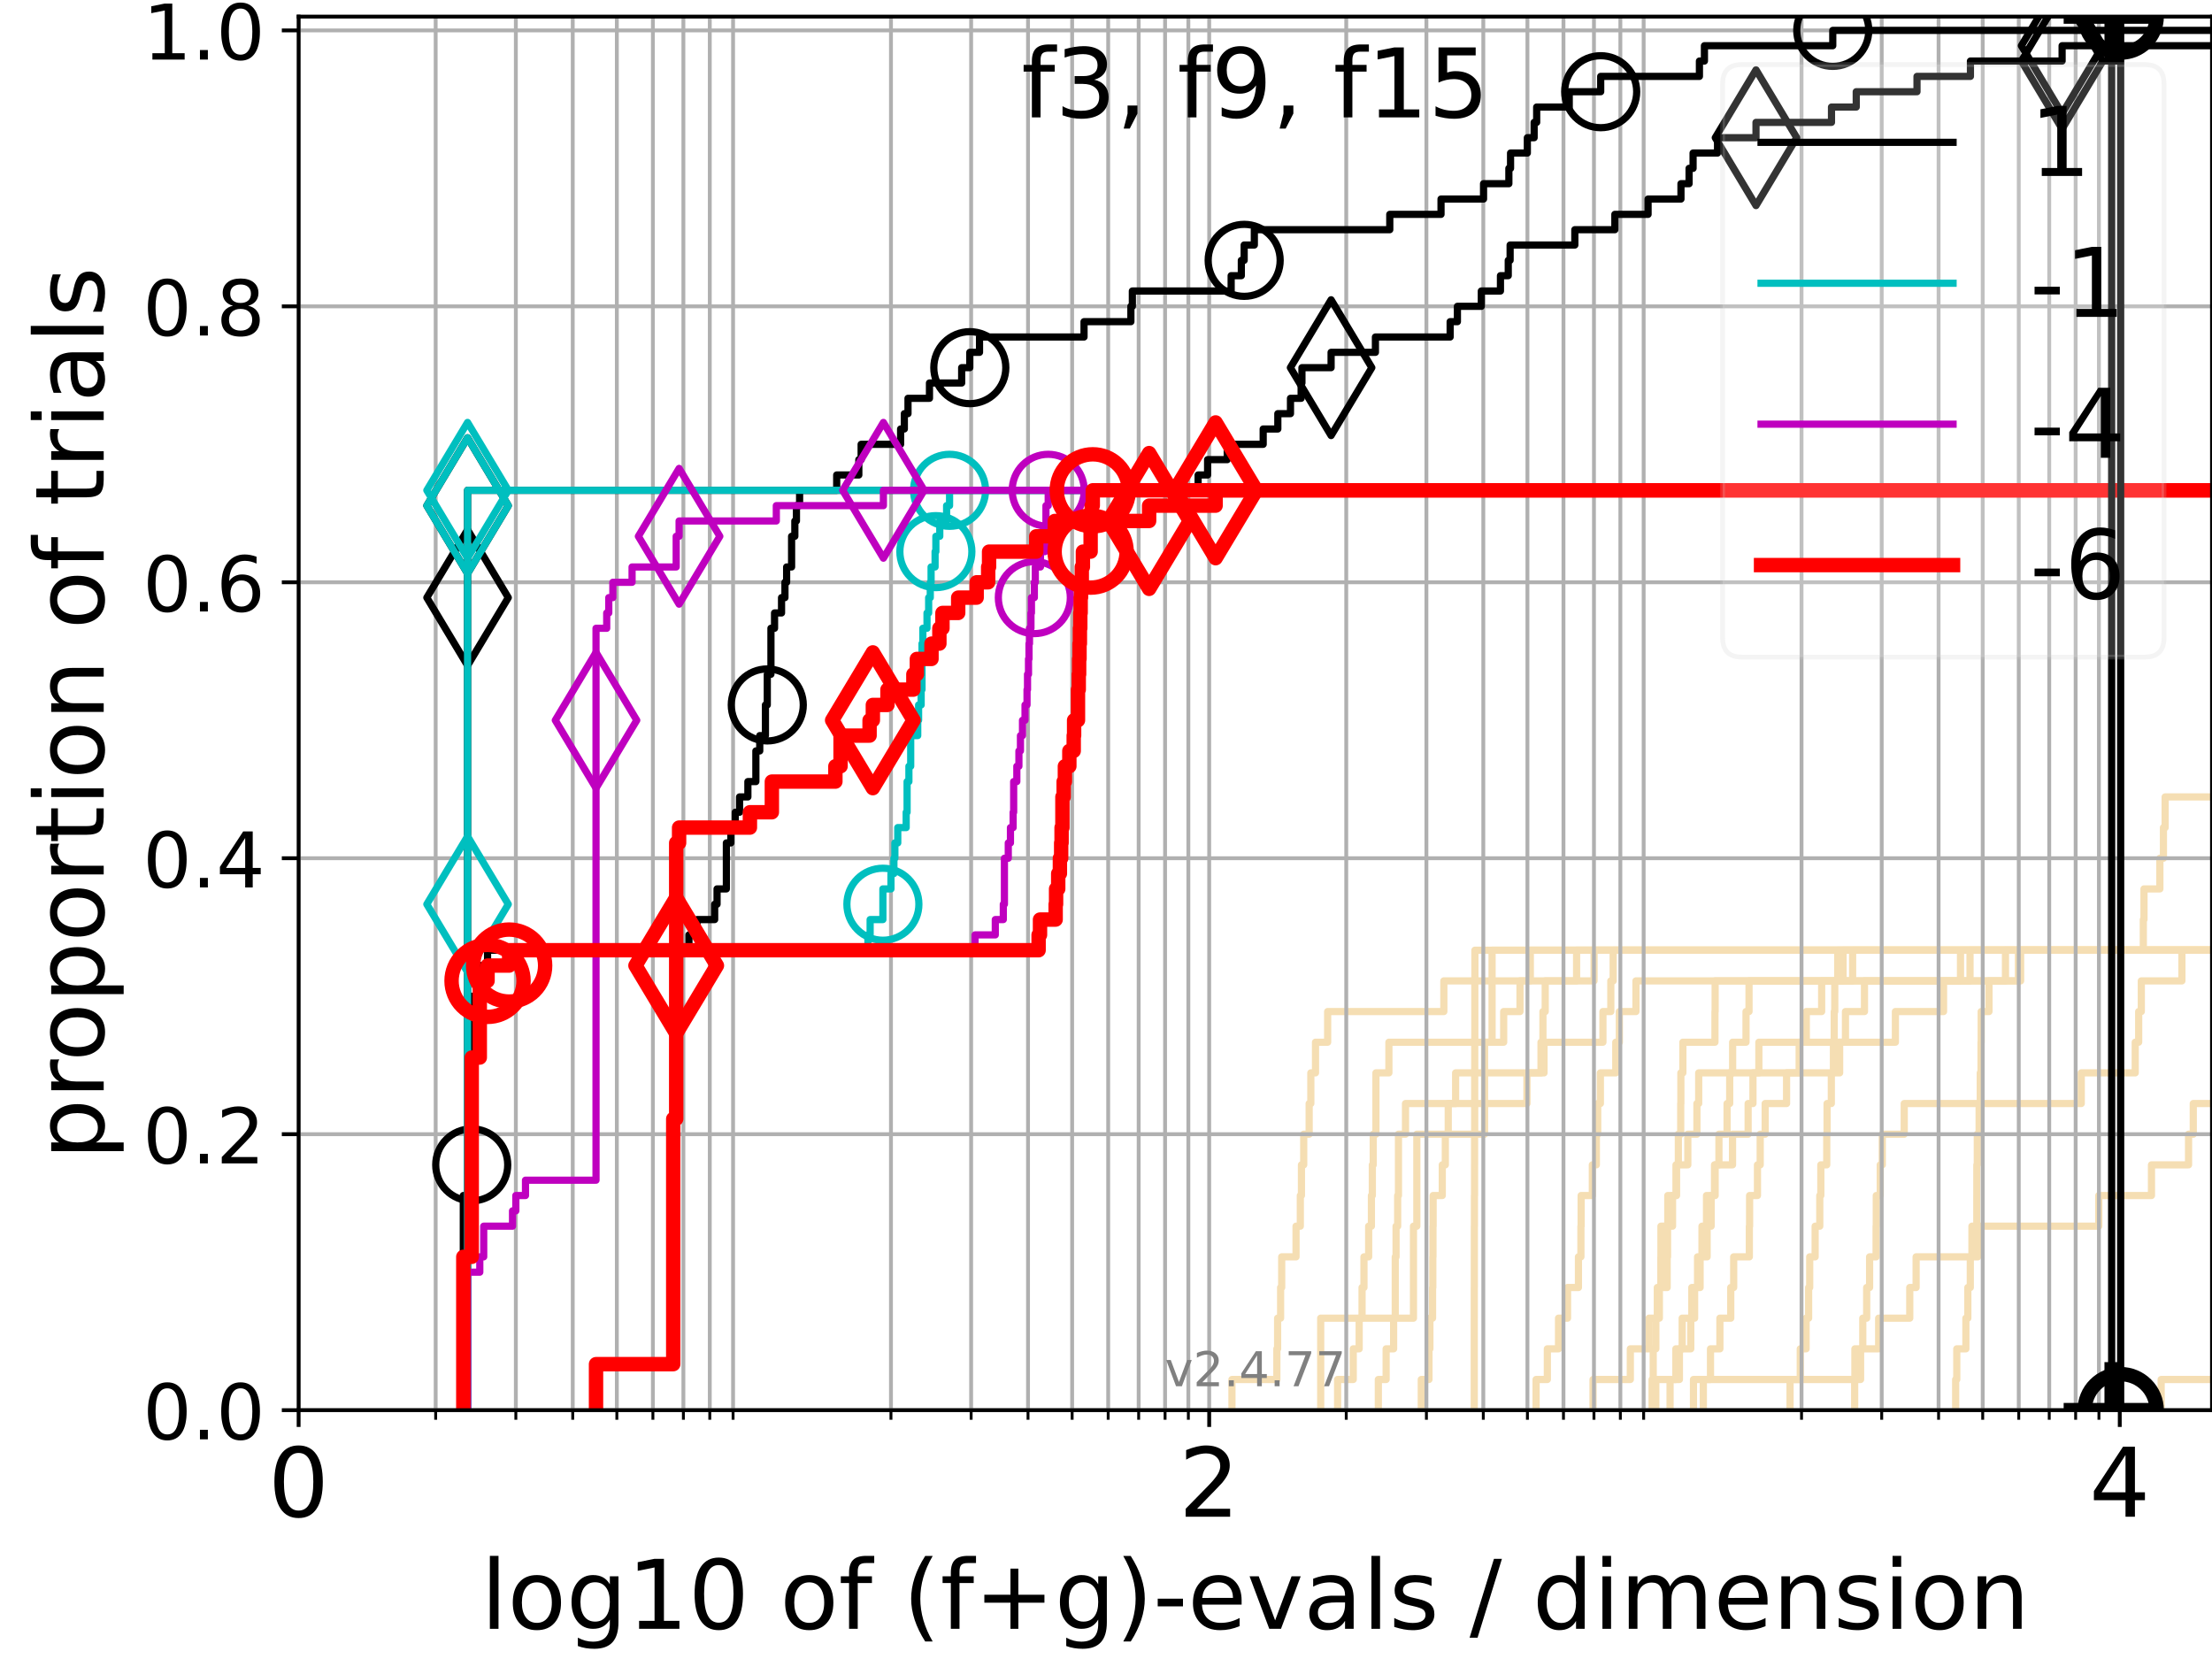 <?xml version="1.0" encoding="utf-8" standalone="no"?>
<!DOCTYPE svg PUBLIC "-//W3C//DTD SVG 1.1//EN"
  "http://www.w3.org/Graphics/SVG/1.1/DTD/svg11.dtd">
<!-- Created with matplotlib (https://matplotlib.org/) -->
<svg height="345.6pt" version="1.1" viewBox="0 0 460.8 345.6" width="460.8pt" xmlns="http://www.w3.org/2000/svg" xmlns:xlink="http://www.w3.org/1999/xlink">
 <defs>
  <style type="text/css">*{stroke-linecap:butt;stroke-linejoin:round;}</style>
 </defs>
 <g id="figure_1">
  <g id="patch_1">
   <path d="M 0 345.6 
L 460.8 345.6 
L 460.8 0 
L 0 0 
z
" style="fill:#ffffff;"/>
  </g>
  <g id="axes_1">
   <g id="patch_2">
    <path d="M 62.208 293.76 
L 460.8 293.76 
L 460.8 3.456 
L 62.208 3.456 
z
" style="fill:#ffffff;"/>
   </g>
   <g id="line2d_1">
    <path clip-path="url(#p75d2b1db9c)" d="M 278.648 293.76 
L 278.648 287.373 
L 281.905 287.373 
L 281.905 280.985 
L 283.139 280.985 
L 283.139 274.598 
L 283.742 274.598 
L 283.742 268.211 
L 284.139 268.211 
L 284.139 261.823 
L 285.116 261.823 
L 285.116 255.436 
L 285.691 255.436 
L 285.691 249.049 
L 285.881 249.049 
L 285.881 242.661 
L 286.07 242.661 
L 286.07 236.274 
L 286.632 236.274 
L 286.632 229.887 
L 286.632 229.887 
L 286.632 223.499 
L 289.333 223.499 
L 289.333 217.112 
L 313.247 217.112 
L 313.247 210.725 
L 316.642 210.725 
L 316.642 204.337 
L 328.433 204.337 
L 328.433 197.95 
L 328.433 197.95 
L 328.433 197.95 
L 460.8 197.95 
" style="fill:none;stroke:#f5deb3;stroke-linecap:square;stroke-width:1.5;"/>
   </g>
   <g id="line2d_2"/>
   <g id="line2d_3">
    <path clip-path="url(#p75d2b1db9c)" d="M 296.078 293.76 
L 296.078 287.373 
L 297.681 287.373 
L 297.681 280.985 
L 297.871 280.985 
L 297.871 274.598 
L 298.427 274.598 
L 298.427 268.211 
L 298.48 268.211 
L 298.48 261.823 
L 298.513 261.823 
L 298.513 255.436 
L 298.546 255.436 
L 298.546 249.049 
L 300.453 249.049 
L 300.453 242.661 
L 301.088 242.661 
L 301.088 236.274 
L 301.695 236.274 
L 301.695 229.887 
L 303.233 229.887 
L 303.233 223.499 
L 321.649 223.499 
L 321.649 217.112 
L 333.919 217.112 
L 333.919 210.725 
L 335.562 210.725 
L 335.562 204.337 
L 336.051 204.337 
L 336.051 197.95 
L 336.051 197.95 
L 336.051 197.95 
L 460.8 197.95 
" style="fill:none;stroke:#f5deb3;stroke-linecap:square;stroke-width:1.5;"/>
   </g>
   <g id="line2d_4">
    <path clip-path="url(#p75d2b1db9c)" d="M 331.858 293.76 
L 331.858 287.373 
L 339.628 287.373 
L 339.628 280.985 
L 343.526 280.985 
L 343.526 274.598 
L 345.248 274.598 
L 345.248 268.211 
L 345.989 268.211 
L 345.989 261.823 
L 346.006 261.823 
L 346.006 255.436 
L 347.434 255.436 
L 347.434 249.049 
L 349.252 249.049 
L 349.252 242.661 
L 351.604 242.661 
L 351.604 236.274 
L 353.498 236.274 
L 353.498 229.887 
L 353.869 229.887 
L 353.869 223.499 
L 374.802 223.499 
L 374.802 217.112 
L 376.286 217.112 
L 376.286 210.725 
L 379.483 210.725 
L 379.483 204.337 
L 382.832 204.337 
L 382.832 197.95 
L 382.832 197.95 
L 382.832 197.95 
L 460.8 197.95 
" style="fill:none;stroke:#f5deb3;stroke-linecap:square;stroke-width:1.5;"/>
   </g>
   <g id="line2d_5"/>
   <g id="line2d_6"/>
   <g id="line2d_7">
    <path clip-path="url(#p75d2b1db9c)" d="M 347.905 293.76 
L 347.905 287.373 
L 349.854 287.373 
L 349.854 280.985 
L 352.222 280.985 
L 352.222 274.598 
L 352.434 274.598 
L 352.434 268.211 
L 354.162 268.211 
L 354.162 261.823 
L 354.557 261.823 
L 354.557 255.436 
L 355.497 255.436 
L 355.497 249.049 
L 357.3 249.049 
L 357.3 242.661 
L 358.085 242.661 
L 358.085 236.274 
L 359.782 236.274 
L 359.782 229.887 
L 360.328 229.887 
L 360.328 223.499 
L 360.939 223.499 
L 360.939 217.112 
L 363.729 217.112 
L 363.729 210.725 
L 364.353 210.725 
L 364.353 204.337 
L 420.476 204.337 
L 420.476 197.95 
L 461.8 197.95 
" style="fill:none;stroke:#f5deb3;stroke-linecap:square;stroke-width:1.5;"/>
   </g>
   <g id="line2d_8">
    <path clip-path="url(#p75d2b1db9c)" d="M 450.207 293.76 
L 450.207 287.373 
L 461.8 287.373 
" style="fill:none;stroke:#f5deb3;stroke-linecap:square;stroke-width:1.5;"/>
   </g>
   <g id="line2d_9">
    <path clip-path="url(#p75d2b1db9c)" d="M 344.162 293.76 
L 344.162 287.373 
L 344.394 287.373 
L 344.394 280.985 
L 344.944 280.985 
L 344.944 274.598 
L 345.677 274.598 
L 345.677 268.211 
L 347.3 268.211 
L 347.3 261.823 
L 347.381 261.823 
L 347.381 255.436 
L 348.42 255.436 
L 348.42 249.049 
L 349.145 249.049 
L 349.145 242.661 
L 349.63 242.661 
L 349.63 236.274 
L 350.123 236.274 
L 350.123 229.887 
L 350.157 229.887 
L 350.157 223.499 
L 350.572 223.499 
L 350.572 217.112 
L 357.256 217.112 
L 357.256 210.725 
L 357.294 210.725 
L 357.294 204.337 
L 383.947 204.337 
L 383.947 197.95 
L 461.8 197.95 
" style="fill:none;stroke:#f5deb3;stroke-linecap:square;stroke-width:1.5;"/>
   </g>
   <g id="line2d_10">
    <path clip-path="url(#p75d2b1db9c)" style="fill:none;stroke:#f5deb3;stroke-linecap:square;stroke-width:1.5;"/>
   </g>
   <g id="line2d_11">
    <path clip-path="url(#p75d2b1db9c)" style="fill:none;stroke:#f5deb3;stroke-linecap:square;stroke-width:1.5;"/>
   </g>
   <g id="line2d_12">
    <path clip-path="url(#p75d2b1db9c)" d="M 287.134 293.76 
L 287.134 287.373 
L 288.757 287.373 
L 288.757 280.985 
L 290.318 280.985 
L 290.318 274.598 
L 290.656 274.598 
L 290.656 268.211 
L 290.656 268.211 
L 290.656 261.823 
L 290.825 261.823 
L 290.825 255.436 
L 291.16 255.436 
L 291.16 249.049 
L 291.326 249.049 
L 291.326 242.661 
L 291.326 242.661 
L 291.326 236.274 
L 292.794 236.274 
L 292.794 229.887 
L 318.091 229.887 
L 318.091 223.499 
L 321.02 223.499 
L 321.02 217.112 
L 321.421 217.112 
L 321.421 210.725 
L 321.899 210.725 
L 321.899 204.337 
L 332.073 204.337 
L 332.073 197.95 
L 332.073 197.95 
L 332.073 197.95 
L 460.8 197.95 
" style="fill:none;stroke:#f5deb3;stroke-linecap:square;stroke-width:1.5;"/>
   </g>
   <g id="line2d_13"/>
   <g id="line2d_14"/>
   <g id="line2d_15"/>
   <g id="line2d_16">
    <path clip-path="url(#p75d2b1db9c)" d="M 354.836 293.76 
L 354.836 287.373 
L 387.594 287.373 
L 387.594 280.985 
L 391.359 280.985 
L 391.359 274.598 
L 397.839 274.598 
L 397.839 268.211 
L 399.164 268.211 
L 399.164 261.823 
L 411.996 261.823 
L 411.996 255.436 
L 437.215 255.436 
L 437.215 249.049 
L 448.193 249.049 
L 448.193 242.661 
L 455.917 242.661 
L 455.917 236.274 
L 456.9 236.274 
L 456.9 229.887 
L 461.8 229.887 
" style="fill:none;stroke:#f5deb3;stroke-linecap:square;stroke-width:1.5;"/>
   </g>
   <g id="line2d_17">
    <path clip-path="url(#p75d2b1db9c)" style="fill:none;stroke:#f5deb3;stroke-linecap:square;stroke-width:1.5;"/>
   </g>
   <g id="line2d_18">
    <path clip-path="url(#p75d2b1db9c)" d="M 256.639 293.76 
L 256.639 287.373 
L 265.991 287.373 
L 265.991 280.985 
L 266.152 280.985 
L 266.152 274.598 
L 266.773 274.598 
L 266.773 268.211 
L 267.002 268.211 
L 267.002 261.823 
L 269.989 261.823 
L 269.989 255.436 
L 270.882 255.436 
L 270.882 249.049 
L 271.115 249.049 
L 271.115 242.661 
L 271.59 242.661 
L 271.59 236.274 
L 272.723 236.274 
L 272.723 229.887 
L 273.07 229.887 
L 273.07 223.499 
L 274.044 223.499 
L 274.044 217.112 
L 276.575 217.112 
L 276.575 210.725 
L 300.781 210.725 
L 300.781 204.337 
L 318.796 204.337 
L 318.796 197.95 
L 318.796 197.95 
L 318.796 197.95 
L 460.8 197.95 
" style="fill:none;stroke:#f5deb3;stroke-linecap:square;stroke-width:1.5;"/>
   </g>
   <g id="line2d_19"/>
   <g id="line2d_20">
    <path clip-path="url(#p75d2b1db9c)" d="M 352.782 293.76 
L 352.782 287.373 
L 356.328 287.373 
L 356.328 280.985 
L 358.286 280.985 
L 358.286 274.598 
L 360.549 274.598 
L 360.549 268.211 
L 361.156 268.211 
L 361.156 261.823 
L 364.42 261.823 
L 364.42 255.436 
L 364.475 255.436 
L 364.475 249.049 
L 366.113 249.049 
L 366.113 242.661 
L 366.684 242.661 
L 366.684 236.274 
L 367.719 236.274 
L 367.719 229.887 
L 372.172 229.887 
L 372.172 223.499 
L 383.233 223.499 
L 383.233 217.112 
L 394.847 217.112 
L 394.847 210.725 
L 404.876 210.725 
L 404.876 204.337 
L 408.407 204.337 
L 408.407 197.95 
L 408.407 197.95 
L 408.407 197.95 
L 460.8 197.95 
" style="fill:none;stroke:#f5deb3;stroke-linecap:square;stroke-width:1.5;"/>
   </g>
   <g id="line2d_21">
    <path clip-path="url(#p75d2b1db9c)" d="M 307.113 293.76 
L 307.113 287.373 
L 307.113 287.373 
L 307.113 280.985 
L 307.113 280.985 
L 307.113 274.598 
L 307.119 274.598 
L 307.119 268.211 
L 307.129 268.211 
L 307.129 261.823 
L 307.135 261.823 
L 307.135 255.436 
L 307.151 255.436 
L 307.151 249.049 
L 307.178 249.049 
L 307.178 242.661 
L 307.183 242.661 
L 307.183 236.274 
L 307.205 236.274 
L 307.205 229.887 
L 307.205 229.887 
L 307.205 223.499 
L 307.216 223.499 
L 307.216 217.112 
L 307.232 217.112 
L 307.232 210.725 
L 307.232 210.725 
L 307.232 204.337 
L 307.248 204.337 
L 307.248 197.95 
L 307.248 197.95 
L 307.248 197.95 
L 460.8 197.95 
" style="fill:none;stroke:#f5deb3;stroke-linecap:square;stroke-width:1.5;"/>
   </g>
   <g id="line2d_22">
    <path clip-path="url(#p75d2b1db9c)" d="M 344.933 293.76 
L 344.933 287.373 
L 349.112 287.373 
L 349.112 280.985 
L 350.429 280.985 
L 350.429 274.598 
L 353.023 274.598 
L 353.023 268.211 
L 353.632 268.211 
L 353.632 261.823 
L 355.624 261.823 
L 355.624 255.436 
L 356.465 255.436 
L 356.465 249.049 
L 357.165 249.049 
L 357.165 242.661 
L 360.917 242.661 
L 360.917 236.274 
L 364.168 236.274 
L 364.168 229.887 
L 365.173 229.887 
L 365.173 223.499 
L 366.404 223.499 
L 366.404 217.112 
L 384.443 217.112 
L 384.443 210.725 
L 388.403 210.725 
L 388.403 204.337 
L 410.391 204.337 
L 410.391 197.95 
L 410.391 197.95 
L 410.391 197.95 
L 460.8 197.95 
" style="fill:none;stroke:#f5deb3;stroke-linecap:square;stroke-width:1.5;"/>
   </g>
   <g id="line2d_23"/>
   <g id="line2d_24">
    <path clip-path="url(#p75d2b1db9c)" d="M 407.398 293.76 
L 407.398 287.373 
L 407.632 287.373 
L 407.632 280.985 
L 409.53 280.985 
L 409.53 274.598 
L 409.937 274.598 
L 409.937 268.211 
L 410.449 268.211 
L 410.449 261.823 
L 410.791 261.823 
L 410.791 255.436 
L 411.804 255.436 
L 411.804 249.049 
L 411.81 249.049 
L 411.81 242.661 
L 411.908 242.661 
L 411.908 236.274 
L 412.288 236.274 
L 412.288 229.887 
L 412.525 229.887 
L 412.525 223.499 
L 412.682 223.499 
L 412.682 217.112 
L 412.718 217.112 
L 412.718 210.725 
L 414.341 210.725 
L 414.341 204.337 
L 417.778 204.337 
L 417.778 197.95 
L 446.493 197.95 
L 446.493 191.563 
L 446.633 191.563 
L 446.633 185.175 
L 449.942 185.175 
L 449.942 178.788 
L 450.684 178.788 
L 450.684 172.401 
L 451.038 172.401 
L 451.038 166.013 
L 461.8 166.013 
" style="fill:none;stroke:#f5deb3;stroke-linecap:square;stroke-width:1.5;"/>
   </g>
   <g id="line2d_25"/>
   <g id="line2d_26">
    <path clip-path="url(#p75d2b1db9c)" d="M 386.36 293.76 
L 386.36 287.373 
L 386.409 287.373 
L 386.409 280.985 
L 388.051 280.985 
L 388.051 274.598 
L 388.863 274.598 
L 388.863 268.211 
L 389.474 268.211 
L 389.474 261.823 
L 390.826 261.823 
L 390.826 255.436 
L 390.862 255.436 
L 390.862 249.049 
L 391.688 249.049 
L 391.688 242.661 
L 392.114 242.661 
L 392.114 236.274 
L 396.687 236.274 
L 396.687 229.887 
L 433.564 229.887 
L 433.564 223.499 
L 444.809 223.499 
L 444.809 217.112 
L 445.525 217.112 
L 445.525 210.725 
L 446.074 210.725 
L 446.074 204.337 
L 454.531 204.337 
L 454.531 197.95 
L 461.8 197.95 
" style="fill:none;stroke:#f5deb3;stroke-linecap:square;stroke-width:1.5;"/>
   </g>
   <g id="line2d_27">
    <path clip-path="url(#p75d2b1db9c)" d="M 319.996 293.76 
L 319.996 287.373 
L 322.34 287.373 
L 322.34 280.985 
L 324.668 280.985 
L 324.668 274.598 
L 326.546 274.598 
L 326.546 268.211 
L 328.819 268.211 
L 328.819 261.823 
L 329.332 261.823 
L 329.332 255.436 
L 329.382 255.436 
L 329.382 249.049 
L 331.713 249.049 
L 331.713 242.661 
L 332.55 242.661 
L 332.55 236.274 
L 332.831 236.274 
L 332.831 229.887 
L 333.39 229.887 
L 333.39 223.499 
L 336.594 223.499 
L 336.594 217.112 
L 337.344 217.112 
L 337.344 210.725 
L 340.796 210.725 
L 340.796 204.337 
L 385.937 204.337 
L 385.937 197.95 
L 385.937 197.95 
L 385.937 197.95 
L 460.8 197.95 
" style="fill:none;stroke:#f5deb3;stroke-linecap:square;stroke-width:1.5;"/>
   </g>
   <g id="line2d_28">
    <path clip-path="url(#p75d2b1db9c)" d="M 372.9 293.76 
L 372.9 287.373 
L 375.029 287.373 
L 375.029 280.985 
L 376.242 280.985 
L 376.242 274.598 
L 376.77 274.598 
L 376.77 268.211 
L 376.995 268.211 
L 376.995 261.823 
L 378.128 261.823 
L 378.128 255.436 
L 379.093 255.436 
L 379.093 249.049 
L 379.311 249.049 
L 379.311 242.661 
L 380.545 242.661 
L 380.545 236.274 
L 380.615 236.274 
L 380.615 229.887 
L 381.5 229.887 
L 381.5 223.499 
L 381.937 223.499 
L 381.937 217.112 
L 382.102 217.112 
L 382.102 210.725 
L 382.216 210.725 
L 382.216 204.337 
L 420.933 204.337 
L 420.933 197.95 
L 461.8 197.95 
" style="fill:none;stroke:#f5deb3;stroke-linecap:square;stroke-width:1.5;"/>
   </g>
   <g id="line2d_29">
    <path clip-path="url(#p75d2b1db9c)" d="M 275.124 293.76 
L 275.124 287.373 
L 275.124 287.373 
L 275.124 280.985 
L 275.124 280.985 
L 275.124 274.598 
L 294.454 274.598 
L 294.454 268.211 
L 294.454 268.211 
L 294.454 261.823 
L 294.454 261.823 
L 294.454 255.436 
L 295.152 255.436 
L 295.152 249.049 
L 295.152 249.049 
L 295.152 242.661 
L 295.152 242.661 
L 295.152 236.274 
L 309.266 236.274 
L 309.266 229.887 
L 309.266 229.887 
L 309.266 223.499 
L 309.266 223.499 
L 309.266 217.112 
L 310.827 217.112 
L 310.827 210.725 
L 310.827 210.725 
L 310.827 204.337 
L 310.827 204.337 
L 310.827 197.95 
L 310.827 197.95 
L 310.827 197.95 
L 460.8 197.95 
" style="fill:none;stroke:#f5deb3;stroke-linecap:square;stroke-width:1.5;"/>
   </g>
   <g id="line2d_30"/>
   <g id="matplotlib.axis_1">
    <g id="xtick_1">
     <g id="line2d_31">
      <path clip-path="url(#p75d2b1db9c)" d="M 62.208 293.76 
L 62.208 3.456 
" style="fill:none;stroke:#b0b0b0;stroke-linecap:square;stroke-width:0.8;"/>
     </g>
     <g id="line2d_32">
      <defs>
       <path d="M 0 0 
L 0 3.5 
" id="m4cb08d4495" style="stroke:#000000;stroke-width:0.8;"/>
      </defs>
      <g>
       <use style="stroke:#000000;stroke-width:0.8;" x="62.208" xlink:href="#m4cb08d4495" y="293.76"/>
      </g>
     </g>
     <g id="text_1">
      <!-- 0 -->
      <g transform="translate(55.846 315.957)scale(0.2 -0.2)">
       <defs>
        <path d="M 31.781 66.406 
Q 24.172 66.406 20.328 58.906 
Q 16.5 51.422 16.5 36.375 
Q 16.5 21.391 20.328 13.891 
Q 24.172 6.391 31.781 6.391 
Q 39.453 6.391 43.281 13.891 
Q 47.125 21.391 47.125 36.375 
Q 47.125 51.422 43.281 58.906 
Q 39.453 66.406 31.781 66.406 
z
M 31.781 74.219 
Q 44.047 74.219 50.516 64.516 
Q 56.984 54.828 56.984 36.375 
Q 56.984 17.969 50.516 8.266 
Q 44.047 -1.422 31.781 -1.422 
Q 19.531 -1.422 13.062 8.266 
Q 6.594 17.969 6.594 36.375 
Q 6.594 54.828 13.062 64.516 
Q 19.531 74.219 31.781 74.219 
z
" id="DejaVuSans-48"/>
       </defs>
       <use xlink:href="#DejaVuSans-48"/>
      </g>
     </g>
    </g>
    <g id="xtick_2">
     <g id="line2d_33">
      <path clip-path="url(#p75d2b1db9c)" d="M 251.897 293.76 
L 251.897 3.456 
" style="fill:none;stroke:#b0b0b0;stroke-linecap:square;stroke-width:0.8;"/>
     </g>
     <g id="line2d_34">
      <g>
       <use style="stroke:#000000;stroke-width:0.8;" x="251.897" xlink:href="#m4cb08d4495" y="293.76"/>
      </g>
     </g>
     <g id="text_2">
      <!-- 2 -->
      <g transform="translate(245.534 315.957)scale(0.2 -0.2)">
       <defs>
        <path d="M 19.188 8.297 
L 53.609 8.297 
L 53.609 0 
L 7.328 0 
L 7.328 8.297 
Q 12.938 14.109 22.625 23.891 
Q 32.328 33.688 34.812 36.531 
Q 39.547 41.844 41.422 45.531 
Q 43.312 49.219 43.312 52.781 
Q 43.312 58.594 39.234 62.25 
Q 35.156 65.922 28.609 65.922 
Q 23.969 65.922 18.812 64.312 
Q 13.672 62.703 7.812 59.422 
L 7.812 69.391 
Q 13.766 71.781 18.938 73 
Q 24.125 74.219 28.422 74.219 
Q 39.75 74.219 46.484 68.547 
Q 53.219 62.891 53.219 53.422 
Q 53.219 48.922 51.531 44.891 
Q 49.859 40.875 45.406 35.406 
Q 44.188 33.984 37.641 27.219 
Q 31.109 20.453 19.188 8.297 
z
" id="DejaVuSans-50"/>
       </defs>
       <use xlink:href="#DejaVuSans-50"/>
      </g>
     </g>
    </g>
    <g id="xtick_3">
     <g id="line2d_35">
      <path clip-path="url(#p75d2b1db9c)" d="M 441.586 293.76 
L 441.586 3.456 
" style="fill:none;stroke:#b0b0b0;stroke-linecap:square;stroke-width:0.8;"/>
     </g>
     <g id="line2d_36">
      <g>
       <use style="stroke:#000000;stroke-width:0.8;" x="441.586" xlink:href="#m4cb08d4495" y="293.76"/>
      </g>
     </g>
     <g id="text_3">
      <!-- 4 -->
      <g transform="translate(435.223 315.957)scale(0.2 -0.2)">
       <defs>
        <path d="M 37.797 64.312 
L 12.891 25.391 
L 37.797 25.391 
z
M 35.203 72.906 
L 47.609 72.906 
L 47.609 25.391 
L 58.016 25.391 
L 58.016 17.188 
L 47.609 17.188 
L 47.609 0 
L 37.797 0 
L 37.797 17.188 
L 4.891 17.188 
L 4.891 26.703 
z
" id="DejaVuSans-52"/>
       </defs>
       <use xlink:href="#DejaVuSans-52"/>
      </g>
     </g>
    </g>
    <g id="xtick_4">
     <g id="line2d_37">
      <path clip-path="url(#p75d2b1db9c)" d="M 90.759 293.76 
L 90.759 3.456 
" style="fill:none;stroke:#b0b0b0;stroke-linecap:square;stroke-width:0.8;"/>
     </g>
     <g id="line2d_38">
      <defs>
       <path d="M 0 0 
L 0 2 
" id="mdc60fba89f" style="stroke:#000000;stroke-width:0.6;"/>
      </defs>
      <g>
       <use style="stroke:#000000;stroke-width:0.6;" x="90.759" xlink:href="#mdc60fba89f" y="293.76"/>
      </g>
     </g>
    </g>
    <g id="xtick_5">
     <g id="line2d_39">
      <path clip-path="url(#p75d2b1db9c)" d="M 107.46 293.76 
L 107.46 3.456 
" style="fill:none;stroke:#b0b0b0;stroke-linecap:square;stroke-width:0.8;"/>
     </g>
     <g id="line2d_40">
      <g>
       <use style="stroke:#000000;stroke-width:0.6;" x="107.46" xlink:href="#mdc60fba89f" y="293.76"/>
      </g>
     </g>
    </g>
    <g id="xtick_6">
     <g id="line2d_41">
      <path clip-path="url(#p75d2b1db9c)" d="M 119.31 293.76 
L 119.31 3.456 
" style="fill:none;stroke:#b0b0b0;stroke-linecap:square;stroke-width:0.8;"/>
     </g>
     <g id="line2d_42">
      <g>
       <use style="stroke:#000000;stroke-width:0.6;" x="119.31" xlink:href="#mdc60fba89f" y="293.76"/>
      </g>
     </g>
    </g>
    <g id="xtick_7">
     <g id="line2d_43">
      <path clip-path="url(#p75d2b1db9c)" d="M 128.501 293.76 
L 128.501 3.456 
" style="fill:none;stroke:#b0b0b0;stroke-linecap:square;stroke-width:0.8;"/>
     </g>
     <g id="line2d_44">
      <g>
       <use style="stroke:#000000;stroke-width:0.6;" x="128.501" xlink:href="#mdc60fba89f" y="293.76"/>
      </g>
     </g>
    </g>
    <g id="xtick_8">
     <g id="line2d_45">
      <path clip-path="url(#p75d2b1db9c)" d="M 136.011 293.76 
L 136.011 3.456 
" style="fill:none;stroke:#b0b0b0;stroke-linecap:square;stroke-width:0.8;"/>
     </g>
     <g id="line2d_46">
      <g>
       <use style="stroke:#000000;stroke-width:0.6;" x="136.011" xlink:href="#mdc60fba89f" y="293.76"/>
      </g>
     </g>
    </g>
    <g id="xtick_9">
     <g id="line2d_47">
      <path clip-path="url(#p75d2b1db9c)" d="M 142.361 293.76 
L 142.361 3.456 
" style="fill:none;stroke:#b0b0b0;stroke-linecap:square;stroke-width:0.8;"/>
     </g>
     <g id="line2d_48">
      <g>
       <use style="stroke:#000000;stroke-width:0.6;" x="142.361" xlink:href="#mdc60fba89f" y="293.76"/>
      </g>
     </g>
    </g>
    <g id="xtick_10">
     <g id="line2d_49">
      <path clip-path="url(#p75d2b1db9c)" d="M 147.861 293.76 
L 147.861 3.456 
" style="fill:none;stroke:#b0b0b0;stroke-linecap:square;stroke-width:0.8;"/>
     </g>
     <g id="line2d_50">
      <g>
       <use style="stroke:#000000;stroke-width:0.6;" x="147.861" xlink:href="#mdc60fba89f" y="293.76"/>
      </g>
     </g>
    </g>
    <g id="xtick_11">
     <g id="line2d_51">
      <path clip-path="url(#p75d2b1db9c)" d="M 152.713 293.76 
L 152.713 3.456 
" style="fill:none;stroke:#b0b0b0;stroke-linecap:square;stroke-width:0.8;"/>
     </g>
     <g id="line2d_52">
      <g>
       <use style="stroke:#000000;stroke-width:0.6;" x="152.713" xlink:href="#mdc60fba89f" y="293.76"/>
      </g>
     </g>
    </g>
    <g id="xtick_12">
     <g id="line2d_53">
      <path clip-path="url(#p75d2b1db9c)" d="M 185.604 293.76 
L 185.604 3.456 
" style="fill:none;stroke:#b0b0b0;stroke-linecap:square;stroke-width:0.8;"/>
     </g>
     <g id="line2d_54">
      <g>
       <use style="stroke:#000000;stroke-width:0.6;" x="185.604" xlink:href="#mdc60fba89f" y="293.76"/>
      </g>
     </g>
    </g>
    <g id="xtick_13">
     <g id="line2d_55">
      <path clip-path="url(#p75d2b1db9c)" d="M 202.305 293.76 
L 202.305 3.456 
" style="fill:none;stroke:#b0b0b0;stroke-linecap:square;stroke-width:0.8;"/>
     </g>
     <g id="line2d_56">
      <g>
       <use style="stroke:#000000;stroke-width:0.6;" x="202.305" xlink:href="#mdc60fba89f" y="293.76"/>
      </g>
     </g>
    </g>
    <g id="xtick_14">
     <g id="line2d_57">
      <path clip-path="url(#p75d2b1db9c)" d="M 214.155 293.76 
L 214.155 3.456 
" style="fill:none;stroke:#b0b0b0;stroke-linecap:square;stroke-width:0.8;"/>
     </g>
     <g id="line2d_58">
      <g>
       <use style="stroke:#000000;stroke-width:0.6;" x="214.155" xlink:href="#mdc60fba89f" y="293.76"/>
      </g>
     </g>
    </g>
    <g id="xtick_15">
     <g id="line2d_59">
      <path clip-path="url(#p75d2b1db9c)" d="M 223.346 293.76 
L 223.346 3.456 
" style="fill:none;stroke:#b0b0b0;stroke-linecap:square;stroke-width:0.8;"/>
     </g>
     <g id="line2d_60">
      <g>
       <use style="stroke:#000000;stroke-width:0.6;" x="223.346" xlink:href="#mdc60fba89f" y="293.76"/>
      </g>
     </g>
    </g>
    <g id="xtick_16">
     <g id="line2d_61">
      <path clip-path="url(#p75d2b1db9c)" d="M 230.856 293.76 
L 230.856 3.456 
" style="fill:none;stroke:#b0b0b0;stroke-linecap:square;stroke-width:0.8;"/>
     </g>
     <g id="line2d_62">
      <g>
       <use style="stroke:#000000;stroke-width:0.6;" x="230.856" xlink:href="#mdc60fba89f" y="293.76"/>
      </g>
     </g>
    </g>
    <g id="xtick_17">
     <g id="line2d_63">
      <path clip-path="url(#p75d2b1db9c)" d="M 237.205 293.76 
L 237.205 3.456 
" style="fill:none;stroke:#b0b0b0;stroke-linecap:square;stroke-width:0.8;"/>
     </g>
     <g id="line2d_64">
      <g>
       <use style="stroke:#000000;stroke-width:0.6;" x="237.205" xlink:href="#mdc60fba89f" y="293.76"/>
      </g>
     </g>
    </g>
    <g id="xtick_18">
     <g id="line2d_65">
      <path clip-path="url(#p75d2b1db9c)" d="M 242.706 293.76 
L 242.706 3.456 
" style="fill:none;stroke:#b0b0b0;stroke-linecap:square;stroke-width:0.8;"/>
     </g>
     <g id="line2d_66">
      <g>
       <use style="stroke:#000000;stroke-width:0.6;" x="242.706" xlink:href="#mdc60fba89f" y="293.76"/>
      </g>
     </g>
    </g>
    <g id="xtick_19">
     <g id="line2d_67">
      <path clip-path="url(#p75d2b1db9c)" d="M 247.557 293.76 
L 247.557 3.456 
" style="fill:none;stroke:#b0b0b0;stroke-linecap:square;stroke-width:0.8;"/>
     </g>
     <g id="line2d_68">
      <g>
       <use style="stroke:#000000;stroke-width:0.6;" x="247.557" xlink:href="#mdc60fba89f" y="293.76"/>
      </g>
     </g>
    </g>
    <g id="xtick_20">
     <g id="line2d_69">
      <path clip-path="url(#p75d2b1db9c)" d="M 280.448 293.76 
L 280.448 3.456 
" style="fill:none;stroke:#b0b0b0;stroke-linecap:square;stroke-width:0.8;"/>
     </g>
     <g id="line2d_70">
      <g>
       <use style="stroke:#000000;stroke-width:0.6;" x="280.448" xlink:href="#mdc60fba89f" y="293.76"/>
      </g>
     </g>
    </g>
    <g id="xtick_21">
     <g id="line2d_71">
      <path clip-path="url(#p75d2b1db9c)" d="M 297.149 293.76 
L 297.149 3.456 
" style="fill:none;stroke:#b0b0b0;stroke-linecap:square;stroke-width:0.8;"/>
     </g>
     <g id="line2d_72">
      <g>
       <use style="stroke:#000000;stroke-width:0.6;" x="297.149" xlink:href="#mdc60fba89f" y="293.76"/>
      </g>
     </g>
    </g>
    <g id="xtick_22">
     <g id="line2d_73">
      <path clip-path="url(#p75d2b1db9c)" d="M 308.999 293.76 
L 308.999 3.456 
" style="fill:none;stroke:#b0b0b0;stroke-linecap:square;stroke-width:0.8;"/>
     </g>
     <g id="line2d_74">
      <g>
       <use style="stroke:#000000;stroke-width:0.6;" x="308.999" xlink:href="#mdc60fba89f" y="293.76"/>
      </g>
     </g>
    </g>
    <g id="xtick_23">
     <g id="line2d_75">
      <path clip-path="url(#p75d2b1db9c)" d="M 318.19 293.76 
L 318.19 3.456 
" style="fill:none;stroke:#b0b0b0;stroke-linecap:square;stroke-width:0.8;"/>
     </g>
     <g id="line2d_76">
      <g>
       <use style="stroke:#000000;stroke-width:0.6;" x="318.19" xlink:href="#mdc60fba89f" y="293.76"/>
      </g>
     </g>
    </g>
    <g id="xtick_24">
     <g id="line2d_77">
      <path clip-path="url(#p75d2b1db9c)" d="M 325.7 293.76 
L 325.7 3.456 
" style="fill:none;stroke:#b0b0b0;stroke-linecap:square;stroke-width:0.8;"/>
     </g>
     <g id="line2d_78">
      <g>
       <use style="stroke:#000000;stroke-width:0.6;" x="325.7" xlink:href="#mdc60fba89f" y="293.76"/>
      </g>
     </g>
    </g>
    <g id="xtick_25">
     <g id="line2d_79">
      <path clip-path="url(#p75d2b1db9c)" d="M 332.05 293.76 
L 332.05 3.456 
" style="fill:none;stroke:#b0b0b0;stroke-linecap:square;stroke-width:0.8;"/>
     </g>
     <g id="line2d_80">
      <g>
       <use style="stroke:#000000;stroke-width:0.6;" x="332.05" xlink:href="#mdc60fba89f" y="293.76"/>
      </g>
     </g>
    </g>
    <g id="xtick_26">
     <g id="line2d_81">
      <path clip-path="url(#p75d2b1db9c)" d="M 337.55 293.76 
L 337.55 3.456 
" style="fill:none;stroke:#b0b0b0;stroke-linecap:square;stroke-width:0.8;"/>
     </g>
     <g id="line2d_82">
      <g>
       <use style="stroke:#000000;stroke-width:0.6;" x="337.55" xlink:href="#mdc60fba89f" y="293.76"/>
      </g>
     </g>
    </g>
    <g id="xtick_27">
     <g id="line2d_83">
      <path clip-path="url(#p75d2b1db9c)" d="M 342.402 293.76 
L 342.402 3.456 
" style="fill:none;stroke:#b0b0b0;stroke-linecap:square;stroke-width:0.8;"/>
     </g>
     <g id="line2d_84">
      <g>
       <use style="stroke:#000000;stroke-width:0.6;" x="342.402" xlink:href="#mdc60fba89f" y="293.76"/>
      </g>
     </g>
    </g>
    <g id="xtick_28">
     <g id="line2d_85">
      <path clip-path="url(#p75d2b1db9c)" d="M 375.292 293.76 
L 375.292 3.456 
" style="fill:none;stroke:#b0b0b0;stroke-linecap:square;stroke-width:0.8;"/>
     </g>
     <g id="line2d_86">
      <g>
       <use style="stroke:#000000;stroke-width:0.6;" x="375.292" xlink:href="#mdc60fba89f" y="293.76"/>
      </g>
     </g>
    </g>
    <g id="xtick_29">
     <g id="line2d_87">
      <path clip-path="url(#p75d2b1db9c)" d="M 391.994 293.76 
L 391.994 3.456 
" style="fill:none;stroke:#b0b0b0;stroke-linecap:square;stroke-width:0.8;"/>
     </g>
     <g id="line2d_88">
      <g>
       <use style="stroke:#000000;stroke-width:0.6;" x="391.994" xlink:href="#mdc60fba89f" y="293.76"/>
      </g>
     </g>
    </g>
    <g id="xtick_30">
     <g id="line2d_89">
      <path clip-path="url(#p75d2b1db9c)" d="M 403.844 293.76 
L 403.844 3.456 
" style="fill:none;stroke:#b0b0b0;stroke-linecap:square;stroke-width:0.8;"/>
     </g>
     <g id="line2d_90">
      <g>
       <use style="stroke:#000000;stroke-width:0.6;" x="403.844" xlink:href="#mdc60fba89f" y="293.76"/>
      </g>
     </g>
    </g>
    <g id="xtick_31">
     <g id="line2d_91">
      <path clip-path="url(#p75d2b1db9c)" d="M 413.035 293.76 
L 413.035 3.456 
" style="fill:none;stroke:#b0b0b0;stroke-linecap:square;stroke-width:0.8;"/>
     </g>
     <g id="line2d_92">
      <g>
       <use style="stroke:#000000;stroke-width:0.6;" x="413.035" xlink:href="#mdc60fba89f" y="293.76"/>
      </g>
     </g>
    </g>
    <g id="xtick_32">
     <g id="line2d_93">
      <path clip-path="url(#p75d2b1db9c)" d="M 420.545 293.76 
L 420.545 3.456 
" style="fill:none;stroke:#b0b0b0;stroke-linecap:square;stroke-width:0.8;"/>
     </g>
     <g id="line2d_94">
      <g>
       <use style="stroke:#000000;stroke-width:0.6;" x="420.545" xlink:href="#mdc60fba89f" y="293.76"/>
      </g>
     </g>
    </g>
    <g id="xtick_33">
     <g id="line2d_95">
      <path clip-path="url(#p75d2b1db9c)" d="M 426.894 293.76 
L 426.894 3.456 
" style="fill:none;stroke:#b0b0b0;stroke-linecap:square;stroke-width:0.8;"/>
     </g>
     <g id="line2d_96">
      <g>
       <use style="stroke:#000000;stroke-width:0.6;" x="426.894" xlink:href="#mdc60fba89f" y="293.76"/>
      </g>
     </g>
    </g>
    <g id="xtick_34">
     <g id="line2d_97">
      <path clip-path="url(#p75d2b1db9c)" d="M 432.395 293.76 
L 432.395 3.456 
" style="fill:none;stroke:#b0b0b0;stroke-linecap:square;stroke-width:0.8;"/>
     </g>
     <g id="line2d_98">
      <g>
       <use style="stroke:#000000;stroke-width:0.6;" x="432.395" xlink:href="#mdc60fba89f" y="293.76"/>
      </g>
     </g>
    </g>
    <g id="xtick_35">
     <g id="line2d_99">
      <path clip-path="url(#p75d2b1db9c)" d="M 437.246 293.76 
L 437.246 3.456 
" style="fill:none;stroke:#b0b0b0;stroke-linecap:square;stroke-width:0.8;"/>
     </g>
     <g id="line2d_100">
      <g>
       <use style="stroke:#000000;stroke-width:0.6;" x="437.246" xlink:href="#mdc60fba89f" y="293.76"/>
      </g>
     </g>
    </g>
    <g id="text_4">
     <!-- log10 of (f+g)-evals / dimension -->
     <g transform="translate(100.165 339.313)scale(0.2 -0.2)">
      <defs>
       <path d="M 9.422 75.984 
L 18.406 75.984 
L 18.406 0 
L 9.422 0 
z
" id="DejaVuSans-108"/>
       <path d="M 30.609 48.391 
Q 23.391 48.391 19.188 42.75 
Q 14.984 37.109 14.984 27.297 
Q 14.984 17.484 19.156 11.844 
Q 23.344 6.203 30.609 6.203 
Q 37.797 6.203 41.984 11.859 
Q 46.188 17.531 46.188 27.297 
Q 46.188 37.016 41.984 42.703 
Q 37.797 48.391 30.609 48.391 
z
M 30.609 56 
Q 42.328 56 49.016 48.375 
Q 55.719 40.766 55.719 27.297 
Q 55.719 13.875 49.016 6.219 
Q 42.328 -1.422 30.609 -1.422 
Q 18.844 -1.422 12.172 6.219 
Q 5.516 13.875 5.516 27.297 
Q 5.516 40.766 12.172 48.375 
Q 18.844 56 30.609 56 
z
" id="DejaVuSans-111"/>
       <path d="M 45.406 27.984 
Q 45.406 37.75 41.375 43.109 
Q 37.359 48.484 30.078 48.484 
Q 22.859 48.484 18.828 43.109 
Q 14.797 37.75 14.797 27.984 
Q 14.797 18.266 18.828 12.891 
Q 22.859 7.516 30.078 7.516 
Q 37.359 7.516 41.375 12.891 
Q 45.406 18.266 45.406 27.984 
z
M 54.391 6.781 
Q 54.391 -7.172 48.188 -13.984 
Q 42 -20.797 29.203 -20.797 
Q 24.469 -20.797 20.266 -20.094 
Q 16.062 -19.391 12.109 -17.922 
L 12.109 -9.188 
Q 16.062 -11.328 19.922 -12.344 
Q 23.781 -13.375 27.781 -13.375 
Q 36.625 -13.375 41.016 -8.766 
Q 45.406 -4.156 45.406 5.172 
L 45.406 9.625 
Q 42.625 4.781 38.281 2.391 
Q 33.938 0 27.875 0 
Q 17.828 0 11.672 7.656 
Q 5.516 15.328 5.516 27.984 
Q 5.516 40.672 11.672 48.328 
Q 17.828 56 27.875 56 
Q 33.938 56 38.281 53.609 
Q 42.625 51.219 45.406 46.391 
L 45.406 54.688 
L 54.391 54.688 
z
" id="DejaVuSans-103"/>
       <path d="M 12.406 8.297 
L 28.516 8.297 
L 28.516 63.922 
L 10.984 60.406 
L 10.984 69.391 
L 28.422 72.906 
L 38.281 72.906 
L 38.281 8.297 
L 54.391 8.297 
L 54.391 0 
L 12.406 0 
z
" id="DejaVuSans-49"/>
       <path id="DejaVuSans-32"/>
       <path d="M 37.109 75.984 
L 37.109 68.5 
L 28.516 68.5 
Q 23.688 68.5 21.797 66.547 
Q 19.922 64.594 19.922 59.516 
L 19.922 54.688 
L 34.719 54.688 
L 34.719 47.703 
L 19.922 47.703 
L 19.922 0 
L 10.891 0 
L 10.891 47.703 
L 2.297 47.703 
L 2.297 54.688 
L 10.891 54.688 
L 10.891 58.5 
Q 10.891 67.625 15.141 71.797 
Q 19.391 75.984 28.609 75.984 
z
" id="DejaVuSans-102"/>
       <path d="M 31 75.875 
Q 24.469 64.656 21.281 53.656 
Q 18.109 42.672 18.109 31.391 
Q 18.109 20.125 21.312 9.062 
Q 24.516 -2 31 -13.188 
L 23.188 -13.188 
Q 15.875 -1.703 12.234 9.375 
Q 8.594 20.453 8.594 31.391 
Q 8.594 42.281 12.203 53.312 
Q 15.828 64.359 23.188 75.875 
z
" id="DejaVuSans-40"/>
       <path d="M 46 62.703 
L 46 35.5 
L 73.188 35.5 
L 73.188 27.203 
L 46 27.203 
L 46 0 
L 37.797 0 
L 37.797 27.203 
L 10.594 27.203 
L 10.594 35.5 
L 37.797 35.5 
L 37.797 62.703 
z
" id="DejaVuSans-43"/>
       <path d="M 8.016 75.875 
L 15.828 75.875 
Q 23.141 64.359 26.781 53.312 
Q 30.422 42.281 30.422 31.391 
Q 30.422 20.453 26.781 9.375 
Q 23.141 -1.703 15.828 -13.188 
L 8.016 -13.188 
Q 14.5 -2 17.703 9.062 
Q 20.906 20.125 20.906 31.391 
Q 20.906 42.672 17.703 53.656 
Q 14.5 64.656 8.016 75.875 
z
" id="DejaVuSans-41"/>
       <path d="M 4.891 31.391 
L 31.203 31.391 
L 31.203 23.391 
L 4.891 23.391 
z
" id="DejaVuSans-45"/>
       <path d="M 56.203 29.594 
L 56.203 25.203 
L 14.891 25.203 
Q 15.484 15.922 20.484 11.062 
Q 25.484 6.203 34.422 6.203 
Q 39.594 6.203 44.453 7.469 
Q 49.312 8.734 54.109 11.281 
L 54.109 2.781 
Q 49.266 0.734 44.188 -0.344 
Q 39.109 -1.422 33.891 -1.422 
Q 20.797 -1.422 13.156 6.188 
Q 5.516 13.812 5.516 26.812 
Q 5.516 40.234 12.766 48.109 
Q 20.016 56 32.328 56 
Q 43.359 56 49.781 48.891 
Q 56.203 41.797 56.203 29.594 
z
M 47.219 32.234 
Q 47.125 39.594 43.094 43.984 
Q 39.062 48.391 32.422 48.391 
Q 24.906 48.391 20.391 44.141 
Q 15.875 39.891 15.188 32.172 
z
" id="DejaVuSans-101"/>
       <path d="M 2.984 54.688 
L 12.5 54.688 
L 29.594 8.797 
L 46.688 54.688 
L 56.203 54.688 
L 35.688 0 
L 23.484 0 
z
" id="DejaVuSans-118"/>
       <path d="M 34.281 27.484 
Q 23.391 27.484 19.188 25 
Q 14.984 22.516 14.984 16.5 
Q 14.984 11.719 18.141 8.906 
Q 21.297 6.109 26.703 6.109 
Q 34.188 6.109 38.703 11.406 
Q 43.219 16.703 43.219 25.484 
L 43.219 27.484 
z
M 52.203 31.203 
L 52.203 0 
L 43.219 0 
L 43.219 8.297 
Q 40.141 3.328 35.547 0.953 
Q 30.953 -1.422 24.312 -1.422 
Q 15.922 -1.422 10.953 3.297 
Q 6 8.016 6 15.922 
Q 6 25.141 12.172 29.828 
Q 18.359 34.516 30.609 34.516 
L 43.219 34.516 
L 43.219 35.406 
Q 43.219 41.609 39.141 45 
Q 35.062 48.391 27.688 48.391 
Q 23 48.391 18.547 47.266 
Q 14.109 46.141 10.016 43.891 
L 10.016 52.203 
Q 14.938 54.109 19.578 55.047 
Q 24.219 56 28.609 56 
Q 40.484 56 46.344 49.844 
Q 52.203 43.703 52.203 31.203 
z
" id="DejaVuSans-97"/>
       <path d="M 44.281 53.078 
L 44.281 44.578 
Q 40.484 46.531 36.375 47.5 
Q 32.281 48.484 27.875 48.484 
Q 21.188 48.484 17.844 46.438 
Q 14.5 44.391 14.5 40.281 
Q 14.5 37.156 16.891 35.375 
Q 19.281 33.594 26.516 31.984 
L 29.594 31.297 
Q 39.156 29.25 43.188 25.516 
Q 47.219 21.781 47.219 15.094 
Q 47.219 7.469 41.188 3.016 
Q 35.156 -1.422 24.609 -1.422 
Q 20.219 -1.422 15.453 -0.562 
Q 10.688 0.297 5.422 2 
L 5.422 11.281 
Q 10.406 8.688 15.234 7.391 
Q 20.062 6.109 24.812 6.109 
Q 31.156 6.109 34.562 8.281 
Q 37.984 10.453 37.984 14.406 
Q 37.984 18.062 35.516 20.016 
Q 33.062 21.969 24.703 23.781 
L 21.578 24.516 
Q 13.234 26.266 9.516 29.906 
Q 5.812 33.547 5.812 39.891 
Q 5.812 47.609 11.281 51.797 
Q 16.75 56 26.812 56 
Q 31.781 56 36.172 55.266 
Q 40.578 54.547 44.281 53.078 
z
" id="DejaVuSans-115"/>
       <path d="M 25.391 72.906 
L 33.688 72.906 
L 8.297 -9.281 
L 0 -9.281 
z
" id="DejaVuSans-47"/>
       <path d="M 45.406 46.391 
L 45.406 75.984 
L 54.391 75.984 
L 54.391 0 
L 45.406 0 
L 45.406 8.203 
Q 42.578 3.328 38.25 0.953 
Q 33.938 -1.422 27.875 -1.422 
Q 17.969 -1.422 11.734 6.484 
Q 5.516 14.406 5.516 27.297 
Q 5.516 40.188 11.734 48.094 
Q 17.969 56 27.875 56 
Q 33.938 56 38.25 53.625 
Q 42.578 51.266 45.406 46.391 
z
M 14.797 27.297 
Q 14.797 17.391 18.875 11.75 
Q 22.953 6.109 30.078 6.109 
Q 37.203 6.109 41.297 11.75 
Q 45.406 17.391 45.406 27.297 
Q 45.406 37.203 41.297 42.844 
Q 37.203 48.484 30.078 48.484 
Q 22.953 48.484 18.875 42.844 
Q 14.797 37.203 14.797 27.297 
z
" id="DejaVuSans-100"/>
       <path d="M 9.422 54.688 
L 18.406 54.688 
L 18.406 0 
L 9.422 0 
z
M 9.422 75.984 
L 18.406 75.984 
L 18.406 64.594 
L 9.422 64.594 
z
" id="DejaVuSans-105"/>
       <path d="M 52 44.188 
Q 55.375 50.25 60.062 53.125 
Q 64.75 56 71.094 56 
Q 79.641 56 84.281 50.016 
Q 88.922 44.047 88.922 33.016 
L 88.922 0 
L 79.891 0 
L 79.891 32.719 
Q 79.891 40.578 77.094 44.375 
Q 74.312 48.188 68.609 48.188 
Q 61.625 48.188 57.562 43.547 
Q 53.516 38.922 53.516 30.906 
L 53.516 0 
L 44.484 0 
L 44.484 32.719 
Q 44.484 40.625 41.703 44.406 
Q 38.922 48.188 33.109 48.188 
Q 26.219 48.188 22.156 43.531 
Q 18.109 38.875 18.109 30.906 
L 18.109 0 
L 9.078 0 
L 9.078 54.688 
L 18.109 54.688 
L 18.109 46.188 
Q 21.188 51.219 25.484 53.609 
Q 29.781 56 35.688 56 
Q 41.656 56 45.828 52.969 
Q 50 49.953 52 44.188 
z
" id="DejaVuSans-109"/>
       <path d="M 54.891 33.016 
L 54.891 0 
L 45.906 0 
L 45.906 32.719 
Q 45.906 40.484 42.875 44.328 
Q 39.844 48.188 33.797 48.188 
Q 26.516 48.188 22.312 43.547 
Q 18.109 38.922 18.109 30.906 
L 18.109 0 
L 9.078 0 
L 9.078 54.688 
L 18.109 54.688 
L 18.109 46.188 
Q 21.344 51.125 25.703 53.562 
Q 30.078 56 35.797 56 
Q 45.219 56 50.047 50.172 
Q 54.891 44.344 54.891 33.016 
z
" id="DejaVuSans-110"/>
      </defs>
      <use xlink:href="#DejaVuSans-108"/>
      <use x="27.783" xlink:href="#DejaVuSans-111"/>
      <use x="88.965" xlink:href="#DejaVuSans-103"/>
      <use x="152.441" xlink:href="#DejaVuSans-49"/>
      <use x="216.064" xlink:href="#DejaVuSans-48"/>
      <use x="279.688" xlink:href="#DejaVuSans-32"/>
      <use x="311.475" xlink:href="#DejaVuSans-111"/>
      <use x="372.656" xlink:href="#DejaVuSans-102"/>
      <use x="407.861" xlink:href="#DejaVuSans-32"/>
      <use x="439.648" xlink:href="#DejaVuSans-40"/>
      <use x="478.662" xlink:href="#DejaVuSans-102"/>
      <use x="513.867" xlink:href="#DejaVuSans-43"/>
      <use x="597.656" xlink:href="#DejaVuSans-103"/>
      <use x="661.133" xlink:href="#DejaVuSans-41"/>
      <use x="700.146" xlink:href="#DejaVuSans-45"/>
      <use x="736.23" xlink:href="#DejaVuSans-101"/>
      <use x="797.754" xlink:href="#DejaVuSans-118"/>
      <use x="856.934" xlink:href="#DejaVuSans-97"/>
      <use x="918.213" xlink:href="#DejaVuSans-108"/>
      <use x="945.996" xlink:href="#DejaVuSans-115"/>
      <use x="998.096" xlink:href="#DejaVuSans-32"/>
      <use x="1029.883" xlink:href="#DejaVuSans-47"/>
      <use x="1063.574" xlink:href="#DejaVuSans-32"/>
      <use x="1095.361" xlink:href="#DejaVuSans-100"/>
      <use x="1158.838" xlink:href="#DejaVuSans-105"/>
      <use x="1186.621" xlink:href="#DejaVuSans-109"/>
      <use x="1284.033" xlink:href="#DejaVuSans-101"/>
      <use x="1345.557" xlink:href="#DejaVuSans-110"/>
      <use x="1408.936" xlink:href="#DejaVuSans-115"/>
      <use x="1461.035" xlink:href="#DejaVuSans-105"/>
      <use x="1488.818" xlink:href="#DejaVuSans-111"/>
      <use x="1550" xlink:href="#DejaVuSans-110"/>
     </g>
    </g>
   </g>
   <g id="matplotlib.axis_2">
    <g id="ytick_1">
     <g id="line2d_101">
      <path clip-path="url(#p75d2b1db9c)" d="M 62.208 293.76 
L 460.8 293.76 
" style="fill:none;stroke:#b0b0b0;stroke-linecap:square;stroke-width:0.8;"/>
     </g>
     <g id="line2d_102">
      <defs>
       <path d="M 0 0 
L -3.5 0 
" id="m267fa04e97" style="stroke:#000000;stroke-width:0.8;"/>
      </defs>
      <g>
       <use style="stroke:#000000;stroke-width:0.8;" x="62.208" xlink:href="#m267fa04e97" y="293.76"/>
      </g>
     </g>
     <g id="text_5">
      <!-- 0.0 -->
      <g transform="translate(29.763 299.839)scale(0.16 -0.16)">
       <defs>
        <path d="M 10.688 12.406 
L 21 12.406 
L 21 0 
L 10.688 0 
z
" id="DejaVuSans-46"/>
       </defs>
       <use xlink:href="#DejaVuSans-48"/>
       <use x="63.623" xlink:href="#DejaVuSans-46"/>
       <use x="95.41" xlink:href="#DejaVuSans-48"/>
      </g>
     </g>
    </g>
    <g id="ytick_2">
     <g id="line2d_103">
      <path clip-path="url(#p75d2b1db9c)" d="M 62.208 236.274 
L 460.8 236.274 
" style="fill:none;stroke:#b0b0b0;stroke-linecap:square;stroke-width:0.8;"/>
     </g>
     <g id="line2d_104">
      <g>
       <use style="stroke:#000000;stroke-width:0.8;" x="62.208" xlink:href="#m267fa04e97" y="236.274"/>
      </g>
     </g>
     <g id="text_6">
      <!-- 0.2 -->
      <g transform="translate(29.763 242.353)scale(0.16 -0.16)">
       <use xlink:href="#DejaVuSans-48"/>
       <use x="63.623" xlink:href="#DejaVuSans-46"/>
       <use x="95.41" xlink:href="#DejaVuSans-50"/>
      </g>
     </g>
    </g>
    <g id="ytick_3">
     <g id="line2d_105">
      <path clip-path="url(#p75d2b1db9c)" d="M 62.208 178.788 
L 460.8 178.788 
" style="fill:none;stroke:#b0b0b0;stroke-linecap:square;stroke-width:0.8;"/>
     </g>
     <g id="line2d_106">
      <g>
       <use style="stroke:#000000;stroke-width:0.8;" x="62.208" xlink:href="#m267fa04e97" y="178.788"/>
      </g>
     </g>
     <g id="text_7">
      <!-- 0.4 -->
      <g transform="translate(29.763 184.867)scale(0.16 -0.16)">
       <use xlink:href="#DejaVuSans-48"/>
       <use x="63.623" xlink:href="#DejaVuSans-46"/>
       <use x="95.41" xlink:href="#DejaVuSans-52"/>
      </g>
     </g>
    </g>
    <g id="ytick_4">
     <g id="line2d_107">
      <path clip-path="url(#p75d2b1db9c)" d="M 62.208 121.302 
L 460.8 121.302 
" style="fill:none;stroke:#b0b0b0;stroke-linecap:square;stroke-width:0.8;"/>
     </g>
     <g id="line2d_108">
      <g>
       <use style="stroke:#000000;stroke-width:0.8;" x="62.208" xlink:href="#m267fa04e97" y="121.302"/>
      </g>
     </g>
     <g id="text_8">
      <!-- 0.6 -->
      <g transform="translate(29.763 127.381)scale(0.16 -0.16)">
       <defs>
        <path d="M 33.016 40.375 
Q 26.375 40.375 22.484 35.828 
Q 18.609 31.297 18.609 23.391 
Q 18.609 15.531 22.484 10.953 
Q 26.375 6.391 33.016 6.391 
Q 39.656 6.391 43.531 10.953 
Q 47.406 15.531 47.406 23.391 
Q 47.406 31.297 43.531 35.828 
Q 39.656 40.375 33.016 40.375 
z
M 52.594 71.297 
L 52.594 62.312 
Q 48.875 64.062 45.094 64.984 
Q 41.312 65.922 37.594 65.922 
Q 27.828 65.922 22.672 59.328 
Q 17.531 52.734 16.797 39.406 
Q 19.672 43.656 24.016 45.922 
Q 28.375 48.188 33.594 48.188 
Q 44.578 48.188 50.953 41.516 
Q 57.328 34.859 57.328 23.391 
Q 57.328 12.156 50.688 5.359 
Q 44.047 -1.422 33.016 -1.422 
Q 20.359 -1.422 13.672 8.266 
Q 6.984 17.969 6.984 36.375 
Q 6.984 53.656 15.188 63.938 
Q 23.391 74.219 37.203 74.219 
Q 40.922 74.219 44.703 73.484 
Q 48.484 72.75 52.594 71.297 
z
" id="DejaVuSans-54"/>
       </defs>
       <use xlink:href="#DejaVuSans-48"/>
       <use x="63.623" xlink:href="#DejaVuSans-46"/>
       <use x="95.41" xlink:href="#DejaVuSans-54"/>
      </g>
     </g>
    </g>
    <g id="ytick_5">
     <g id="line2d_109">
      <path clip-path="url(#p75d2b1db9c)" d="M 62.208 63.816 
L 460.8 63.816 
" style="fill:none;stroke:#b0b0b0;stroke-linecap:square;stroke-width:0.8;"/>
     </g>
     <g id="line2d_110">
      <g>
       <use style="stroke:#000000;stroke-width:0.8;" x="62.208" xlink:href="#m267fa04e97" y="63.816"/>
      </g>
     </g>
     <g id="text_9">
      <!-- 0.8 -->
      <g transform="translate(29.763 69.895)scale(0.16 -0.16)">
       <defs>
        <path d="M 31.781 34.625 
Q 24.75 34.625 20.719 30.859 
Q 16.703 27.094 16.703 20.516 
Q 16.703 13.922 20.719 10.156 
Q 24.75 6.391 31.781 6.391 
Q 38.812 6.391 42.859 10.172 
Q 46.922 13.969 46.922 20.516 
Q 46.922 27.094 42.891 30.859 
Q 38.875 34.625 31.781 34.625 
z
M 21.922 38.812 
Q 15.578 40.375 12.031 44.719 
Q 8.5 49.078 8.5 55.328 
Q 8.5 64.062 14.719 69.141 
Q 20.953 74.219 31.781 74.219 
Q 42.672 74.219 48.875 69.141 
Q 55.078 64.062 55.078 55.328 
Q 55.078 49.078 51.531 44.719 
Q 48 40.375 41.703 38.812 
Q 48.828 37.156 52.797 32.312 
Q 56.781 27.484 56.781 20.516 
Q 56.781 9.906 50.312 4.234 
Q 43.844 -1.422 31.781 -1.422 
Q 19.734 -1.422 13.25 4.234 
Q 6.781 9.906 6.781 20.516 
Q 6.781 27.484 10.781 32.312 
Q 14.797 37.156 21.922 38.812 
z
M 18.312 54.391 
Q 18.312 48.734 21.844 45.562 
Q 25.391 42.391 31.781 42.391 
Q 38.141 42.391 41.719 45.562 
Q 45.312 48.734 45.312 54.391 
Q 45.312 60.062 41.719 63.234 
Q 38.141 66.406 31.781 66.406 
Q 25.391 66.406 21.844 63.234 
Q 18.312 60.062 18.312 54.391 
z
" id="DejaVuSans-56"/>
       </defs>
       <use xlink:href="#DejaVuSans-48"/>
       <use x="63.623" xlink:href="#DejaVuSans-46"/>
       <use x="95.41" xlink:href="#DejaVuSans-56"/>
      </g>
     </g>
    </g>
    <g id="ytick_6">
     <g id="line2d_111">
      <path clip-path="url(#p75d2b1db9c)" d="M 62.208 6.33 
L 460.8 6.33 
" style="fill:none;stroke:#b0b0b0;stroke-linecap:square;stroke-width:0.8;"/>
     </g>
     <g id="line2d_112">
      <g>
       <use style="stroke:#000000;stroke-width:0.8;" x="62.208" xlink:href="#m267fa04e97" y="6.33"/>
      </g>
     </g>
     <g id="text_10">
      <!-- 1.0 -->
      <g transform="translate(29.763 12.409)scale(0.16 -0.16)">
       <use xlink:href="#DejaVuSans-49"/>
       <use x="63.623" xlink:href="#DejaVuSans-46"/>
       <use x="95.41" xlink:href="#DejaVuSans-48"/>
      </g>
     </g>
    </g>
    <g id="text_11">
     <!-- proportion of trials -->
     <g transform="translate(21.604 241.614)rotate(-90)scale(0.2 -0.2)">
      <defs>
       <path d="M 18.109 8.203 
L 18.109 -20.797 
L 9.078 -20.797 
L 9.078 54.688 
L 18.109 54.688 
L 18.109 46.391 
Q 20.953 51.266 25.266 53.625 
Q 29.594 56 35.594 56 
Q 45.562 56 51.781 48.094 
Q 58.016 40.188 58.016 27.297 
Q 58.016 14.406 51.781 6.484 
Q 45.562 -1.422 35.594 -1.422 
Q 29.594 -1.422 25.266 0.953 
Q 20.953 3.328 18.109 8.203 
z
M 48.688 27.297 
Q 48.688 37.203 44.609 42.844 
Q 40.531 48.484 33.406 48.484 
Q 26.266 48.484 22.188 42.844 
Q 18.109 37.203 18.109 27.297 
Q 18.109 17.391 22.188 11.75 
Q 26.266 6.109 33.406 6.109 
Q 40.531 6.109 44.609 11.75 
Q 48.688 17.391 48.688 27.297 
z
" id="DejaVuSans-112"/>
       <path d="M 41.109 46.297 
Q 39.594 47.172 37.812 47.578 
Q 36.031 48 33.891 48 
Q 26.266 48 22.188 43.047 
Q 18.109 38.094 18.109 28.812 
L 18.109 0 
L 9.078 0 
L 9.078 54.688 
L 18.109 54.688 
L 18.109 46.188 
Q 20.953 51.172 25.484 53.578 
Q 30.031 56 36.531 56 
Q 37.453 56 38.578 55.875 
Q 39.703 55.766 41.062 55.516 
z
" id="DejaVuSans-114"/>
       <path d="M 18.312 70.219 
L 18.312 54.688 
L 36.812 54.688 
L 36.812 47.703 
L 18.312 47.703 
L 18.312 18.016 
Q 18.312 11.328 20.141 9.422 
Q 21.969 7.516 27.594 7.516 
L 36.812 7.516 
L 36.812 0 
L 27.594 0 
Q 17.188 0 13.234 3.875 
Q 9.281 7.766 9.281 18.016 
L 9.281 47.703 
L 2.688 47.703 
L 2.688 54.688 
L 9.281 54.688 
L 9.281 70.219 
z
" id="DejaVuSans-116"/>
      </defs>
      <use xlink:href="#DejaVuSans-112"/>
      <use x="63.477" xlink:href="#DejaVuSans-114"/>
      <use x="102.34" xlink:href="#DejaVuSans-111"/>
      <use x="163.521" xlink:href="#DejaVuSans-112"/>
      <use x="226.998" xlink:href="#DejaVuSans-111"/>
      <use x="288.18" xlink:href="#DejaVuSans-114"/>
      <use x="329.293" xlink:href="#DejaVuSans-116"/>
      <use x="368.502" xlink:href="#DejaVuSans-105"/>
      <use x="396.285" xlink:href="#DejaVuSans-111"/>
      <use x="457.467" xlink:href="#DejaVuSans-110"/>
      <use x="520.846" xlink:href="#DejaVuSans-32"/>
      <use x="552.633" xlink:href="#DejaVuSans-111"/>
      <use x="613.814" xlink:href="#DejaVuSans-102"/>
      <use x="649.02" xlink:href="#DejaVuSans-32"/>
      <use x="680.807" xlink:href="#DejaVuSans-116"/>
      <use x="720.016" xlink:href="#DejaVuSans-114"/>
      <use x="761.129" xlink:href="#DejaVuSans-105"/>
      <use x="788.912" xlink:href="#DejaVuSans-97"/>
      <use x="850.191" xlink:href="#DejaVuSans-108"/>
      <use x="877.975" xlink:href="#DejaVuSans-115"/>
     </g>
    </g>
   </g>
   <g id="line2d_113">
    <path clip-path="url(#p75d2b1db9c)" d="M 97.402 293.76 
L 97.402 102.14 
L 249.589 102.14 
L 249.589 98.947 
L 251.566 98.947 
L 251.566 95.753 
L 255.654 95.753 
L 255.654 92.559 
L 263.145 92.559 
L 263.145 89.366 
L 266.195 89.366 
L 266.195 86.172 
L 268.831 86.172 
L 268.831 82.978 
L 271.05 82.978 
L 271.05 79.785 
L 271.218 79.785 
L 271.218 76.591 
L 277.292 76.591 
L 277.292 73.397 
L 286.526 73.397 
L 286.526 70.204 
L 302.092 70.204 
L 302.092 67.01 
L 303.605 67.01 
L 303.605 63.816 
L 308.585 63.816 
L 308.585 60.623 
L 312.572 60.623 
L 312.572 57.429 
L 314.197 57.429 
L 314.197 54.235 
L 314.585 54.235 
L 314.585 51.042 
L 328.068 51.042 
L 328.068 47.848 
L 336.404 47.848 
L 336.404 44.654 
L 343.325 44.654 
L 343.325 41.461 
L 350.176 41.461 
L 350.176 38.267 
L 351.867 38.267 
L 351.867 35.073 
L 352.7 35.073 
L 352.7 31.88 
L 357.793 31.88 
L 357.793 28.686 
L 365.807 28.686 
L 365.807 25.492 
L 381.534 25.492 
L 381.534 22.299 
L 386.688 22.299 
L 386.688 19.105 
L 399.347 19.105 
L 399.347 15.911 
L 410.477 15.911 
L 410.477 12.718 
L 429.575 12.718 
L 429.575 9.524 
L 429.575 9.524 
L 460.8 9.524 
L 460.8 9.524 
" style="fill:none;stroke:#000000;stroke-linecap:square;stroke-width:1.5;"/>
   </g>
   <g id="line2d_114">
    <defs>
     <path d="M -0 14.142 
L 8.485 0 
L -0 -14.142 
L -8.485 -0 
z
" id="m540b94fff2" style="stroke:#000000;stroke-linejoin:miter;stroke-width:1.5;"/>
    </defs>
    <g clip-path="url(#p75d2b1db9c)">
     <use style="fill-opacity:0;stroke:#000000;stroke-linejoin:miter;stroke-width:1.5;" x="97.402" xlink:href="#m540b94fff2" y="124.496"/>
     <use style="fill-opacity:0;stroke:#000000;stroke-linejoin:miter;stroke-width:1.5;" x="97.402" xlink:href="#m540b94fff2" y="105.334"/>
     <use style="fill-opacity:0;stroke:#000000;stroke-linejoin:miter;stroke-width:1.5;" x="277.292" xlink:href="#m540b94fff2" y="76.591"/>
     <use style="fill-opacity:0;stroke:#000000;stroke-linejoin:miter;stroke-width:1.5;" x="365.807" xlink:href="#m540b94fff2" y="28.686"/>
     <use style="fill-opacity:0;stroke:#000000;stroke-linejoin:miter;stroke-width:1.5;" x="429.575" xlink:href="#m540b94fff2" y="12.718"/>
     <use style="fill-opacity:0;stroke:#000000;stroke-linejoin:miter;stroke-width:1.5;" x="429.575" xlink:href="#m540b94fff2" y="9.524"/>
    </g>
   </g>
   <g id="line2d_115">
    <path clip-path="url(#p75d2b1db9c)" style="fill:none;stroke:#000000;stroke-linecap:square;stroke-width:1.5;"/>
    <g clip-path="url(#p75d2b1db9c)">
     <use style="fill-opacity:0;stroke:#000000;stroke-linejoin:miter;stroke-width:1.5;" x="-1" xlink:href="#m540b94fff2" y="581.19"/>
     <use style="fill-opacity:0;stroke:#000000;stroke-linejoin:miter;stroke-width:1.5;" x="460.8" xlink:href="#m540b94fff2" y="581.19"/>
    </g>
   </g>
   <g id="line2d_116">
    <path clip-path="url(#p75d2b1db9c)" d="M 96.516 293.76 
L 96.516 249.049 
L 98.269 249.049 
L 98.269 207.531 
L 99.95 207.531 
L 99.95 201.144 
L 101.566 201.144 
L 101.566 197.95 
L 143.521 197.95 
L 143.521 194.756 
L 145.203 194.756 
L 145.203 191.563 
L 148.878 191.563 
L 148.878 188.369 
L 149.377 188.369 
L 149.377 185.175 
L 151.316 185.175 
L 151.316 175.594 
L 152.252 175.594 
L 152.252 172.401 
L 153.168 172.401 
L 153.168 169.207 
L 154.063 169.207 
L 154.063 166.013 
L 155.798 166.013 
L 155.798 162.82 
L 157.462 162.82 
L 157.462 156.432 
L 158.27 156.432 
L 158.27 153.239 
L 159.453 153.239 
L 159.453 146.851 
L 159.839 146.851 
L 159.839 140.464 
L 160.602 140.464 
L 160.602 130.883 
L 161.351 130.883 
L 161.351 127.69 
L 162.809 127.69 
L 162.809 124.496 
L 163.52 124.496 
L 163.52 121.302 
L 163.87 121.302 
L 163.87 118.109 
L 164.904 118.109 
L 164.904 111.721 
L 165.579 111.721 
L 165.579 108.528 
L 165.913 108.528 
L 165.913 105.334 
L 166.572 105.334 
L 166.572 102.14 
L 174.299 102.14 
L 174.299 98.947 
L 178.909 98.947 
L 178.909 95.753 
L 179.391 95.753 
L 179.391 92.559 
L 187.613 92.559 
L 187.613 89.366 
L 188.39 89.366 
L 188.39 86.172 
L 189.153 86.172 
L 189.153 82.978 
L 193.625 82.978 
L 193.625 79.785 
L 200.336 79.785 
L 200.336 76.591 
L 202.029 76.591 
L 202.029 73.397 
L 204.052 73.397 
L 204.052 70.204 
L 225.824 70.204 
L 225.824 67.01 
L 235.585 67.01 
L 235.585 63.816 
L 235.89 63.816 
L 235.89 60.623 
L 256.473 60.623 
L 256.473 57.429 
L 258.592 57.429 
L 258.592 54.235 
L 259.183 54.235 
L 259.183 51.042 
L 261.302 51.042 
L 261.302 47.848 
L 289.516 47.848 
L 289.516 44.654 
L 300.192 44.654 
L 300.192 41.461 
L 309.05 41.461 
L 309.05 38.267 
L 314.324 38.267 
L 314.324 35.073 
L 314.675 35.073 
L 314.675 31.88 
L 318.174 31.88 
L 318.174 28.686 
L 319.588 28.686 
L 319.588 25.492 
L 320.118 25.492 
L 320.118 22.299 
L 326.901 22.299 
L 326.901 19.105 
L 333.455 19.105 
L 333.455 15.911 
L 354.021 15.911 
L 354.021 12.718 
L 355.064 12.718 
L 355.064 9.524 
L 381.798 9.524 
L 381.798 6.33 
L 381.798 6.33 
L 460.8 6.33 
L 460.8 6.33 
" style="fill:none;stroke:#000000;stroke-linecap:square;stroke-width:1.5;"/>
   </g>
   <g id="line2d_117">
    <defs>
     <path d="M 0 7.5 
C 1.989 7.5 3.897 6.71 5.303 5.303 
C 6.71 3.897 7.5 1.989 7.5 0 
C 7.5 -1.989 6.71 -3.897 5.303 -5.303 
C 3.897 -6.71 1.989 -7.5 0 -7.5 
C -1.989 -7.5 -3.897 -6.71 -5.303 -5.303 
C -6.71 -3.897 -7.5 -1.989 -7.5 0 
C -7.5 1.989 -6.71 3.897 -5.303 5.303 
C -3.897 6.71 -1.989 7.5 0 7.5 
z
" id="me833725148" style="stroke:#000000;stroke-width:1.5;"/>
    </defs>
    <g clip-path="url(#p75d2b1db9c)">
     <use style="fill-opacity:0;stroke:#000000;stroke-width:1.5;" x="98.269" xlink:href="#me833725148" y="242.661"/>
     <use style="fill-opacity:0;stroke:#000000;stroke-width:1.5;" x="159.839" xlink:href="#me833725148" y="146.851"/>
     <use style="fill-opacity:0;stroke:#000000;stroke-width:1.5;" x="202.029" xlink:href="#me833725148" y="76.591"/>
     <use style="fill-opacity:0;stroke:#000000;stroke-width:1.5;" x="259.183" xlink:href="#me833725148" y="54.235"/>
     <use style="fill-opacity:0;stroke:#000000;stroke-width:1.5;" x="333.455" xlink:href="#me833725148" y="19.105"/>
     <use style="fill-opacity:0;stroke:#000000;stroke-width:1.5;" x="381.798" xlink:href="#me833725148" y="6.33"/>
    </g>
   </g>
   <g id="line2d_118">
    <path clip-path="url(#p75d2b1db9c)" style="fill:none;stroke:#000000;stroke-linecap:square;stroke-width:1.5;"/>
   </g>
   <g id="line2d_119">
    <path clip-path="url(#p75d2b1db9c)" d="M 97.402 293.76 
L 97.402 290.566 
L 97.402 290.566 
L 97.402 287.373 
L 97.402 287.373 
L 97.402 284.179 
L 97.402 284.179 
L 97.402 280.985 
L 97.402 280.985 
L 97.402 277.792 
L 97.402 277.792 
L 97.402 274.598 
L 97.402 274.598 
L 97.402 271.404 
L 97.402 271.404 
L 97.402 268.211 
L 97.402 268.211 
L 97.402 265.017 
L 97.402 265.017 
L 97.402 261.823 
L 97.402 261.823 
L 97.402 258.63 
L 97.402 258.63 
L 97.402 255.436 
L 97.402 255.436 
L 97.402 252.242 
L 97.402 252.242 
L 97.402 249.049 
L 97.402 249.049 
L 97.402 245.855 
L 97.402 245.855 
L 97.402 242.661 
L 97.402 242.661 
L 97.402 239.468 
L 97.402 239.468 
L 97.402 236.274 
L 97.402 236.274 
L 97.402 233.08 
L 97.402 233.08 
L 97.402 229.887 
L 97.402 229.887 
L 97.402 226.693 
L 97.402 226.693 
L 97.402 223.499 
L 97.402 223.499 
L 97.402 220.306 
L 97.402 220.306 
L 97.402 217.112 
L 97.402 217.112 
L 97.402 213.918 
L 97.402 213.918 
L 97.402 210.725 
L 97.402 210.725 
L 97.402 207.531 
L 97.402 207.531 
L 97.402 204.337 
L 97.402 204.337 
L 97.402 201.144 
L 97.402 201.144 
L 97.402 197.95 
L 97.402 197.95 
L 97.402 194.756 
L 97.402 194.756 
L 97.402 191.563 
L 97.402 191.563 
L 97.402 188.369 
L 97.402 188.369 
L 97.402 185.175 
L 97.402 185.175 
L 97.402 181.982 
L 97.402 181.982 
L 97.402 178.788 
L 97.402 178.788 
L 97.402 175.594 
L 97.402 175.594 
L 97.402 172.401 
L 97.402 172.401 
L 97.402 169.207 
L 97.402 169.207 
L 97.402 166.013 
L 97.402 166.013 
L 97.402 162.82 
L 97.402 162.82 
L 97.402 159.626 
L 97.402 159.626 
L 97.402 156.432 
L 97.402 156.432 
L 97.402 153.239 
L 97.402 153.239 
L 97.402 150.045 
L 97.402 150.045 
L 97.402 146.851 
L 97.402 146.851 
L 97.402 143.658 
L 97.402 143.658 
L 97.402 140.464 
L 97.402 140.464 
L 97.402 137.27 
L 97.402 137.27 
L 97.402 134.077 
L 97.402 134.077 
L 97.402 130.883 
L 97.402 130.883 
L 97.402 127.69 
L 97.402 127.69 
L 97.402 124.496 
L 97.402 124.496 
L 97.402 121.302 
L 97.402 121.302 
L 97.402 118.109 
L 97.402 118.109 
L 97.402 114.915 
L 97.402 114.915 
L 97.402 111.721 
L 97.402 111.721 
L 97.402 108.528 
L 97.402 108.528 
L 97.402 105.334 
L 97.402 105.334 
L 97.402 102.14 
L 97.402 102.14 
L 97.402 102.14 
L 460.8 102.14 
" style="fill:none;stroke:#00bfbf;stroke-linecap:square;stroke-width:1.5;"/>
   </g>
   <g id="line2d_120">
    <defs>
     <path d="M -0 14.142 
L 8.485 0 
L -0 -14.142 
L -8.485 -0 
z
" id="med53e5ddca" style="stroke:#00bfbf;stroke-linejoin:miter;stroke-width:1.5;"/>
    </defs>
    <g clip-path="url(#p75d2b1db9c)">
     <use style="fill-opacity:0;stroke:#00bfbf;stroke-linejoin:miter;stroke-width:1.5;" x="97.402" xlink:href="#med53e5ddca" y="188.369"/>
     <use style="fill-opacity:0;stroke:#00bfbf;stroke-linejoin:miter;stroke-width:1.5;" x="97.402" xlink:href="#med53e5ddca" y="105.334"/>
     <use style="fill-opacity:0;stroke:#00bfbf;stroke-linejoin:miter;stroke-width:1.5;" x="97.402" xlink:href="#med53e5ddca" y="102.14"/>
    </g>
   </g>
   <g id="line2d_121">
    <path clip-path="url(#p75d2b1db9c)" style="fill:none;stroke:#00bfbf;stroke-linecap:square;stroke-width:1.5;"/>
    <g clip-path="url(#p75d2b1db9c)">
     <use style="fill-opacity:0;stroke:#00bfbf;stroke-linejoin:miter;stroke-width:1.5;" x="-1" xlink:href="#med53e5ddca" y="581.19"/>
     <use style="fill-opacity:0;stroke:#00bfbf;stroke-linejoin:miter;stroke-width:1.5;" x="460.8" xlink:href="#med53e5ddca" y="581.19"/>
    </g>
   </g>
   <g id="line2d_122">
    <path clip-path="url(#p75d2b1db9c)" d="M 96.516 293.76 
L 96.516 290.566 
L 96.516 290.566 
L 96.516 287.373 
L 96.516 287.373 
L 96.516 284.179 
L 96.516 284.179 
L 96.516 280.985 
L 96.516 280.985 
L 96.516 277.792 
L 96.516 277.792 
L 96.516 274.598 
L 96.516 274.598 
L 96.516 271.404 
L 96.516 271.404 
L 96.516 268.211 
L 96.516 268.211 
L 96.516 265.017 
L 96.516 265.017 
L 96.516 261.823 
L 98.269 261.823 
L 98.269 258.63 
L 98.269 258.63 
L 98.269 255.436 
L 98.269 255.436 
L 98.269 252.242 
L 98.269 252.242 
L 98.269 249.049 
L 98.269 249.049 
L 98.269 245.855 
L 98.269 245.855 
L 98.269 242.661 
L 98.269 242.661 
L 98.269 239.468 
L 98.269 239.468 
L 98.269 236.274 
L 98.269 236.274 
L 98.269 233.08 
L 98.269 233.08 
L 98.269 229.887 
L 98.269 229.887 
L 98.269 226.693 
L 98.269 226.693 
L 98.269 223.499 
L 98.269 223.499 
L 98.269 220.306 
L 99.95 220.306 
L 99.95 217.112 
L 99.95 217.112 
L 99.95 213.918 
L 99.95 213.918 
L 99.95 210.725 
L 99.95 210.725 
L 99.95 207.531 
L 99.95 207.531 
L 99.95 204.337 
L 101.566 204.337 
L 101.566 201.144 
L 106.064 201.144 
L 106.064 197.95 
L 180.803 197.95 
L 180.803 194.756 
L 181.264 194.756 
L 181.264 191.563 
L 183.922 191.563 
L 183.922 188.369 
L 183.922 188.369 
L 183.922 185.175 
L 185.604 185.175 
L 185.604 181.982 
L 186.217 181.982 
L 186.217 178.788 
L 186.419 178.788 
L 186.419 175.594 
L 187.021 175.594 
L 187.021 172.401 
L 188.774 172.401 
L 188.774 169.207 
L 188.964 169.207 
L 188.964 166.013 
L 188.964 166.013 
L 188.964 162.82 
L 189.342 162.82 
L 189.342 159.626 
L 189.716 159.626 
L 189.716 156.432 
L 189.716 156.432 
L 189.716 153.239 
L 191.181 153.239 
L 191.181 150.045 
L 191.36 150.045 
L 191.36 146.851 
L 191.894 146.851 
L 191.894 143.658 
L 192.071 143.658 
L 192.071 140.464 
L 192.071 140.464 
L 192.071 137.27 
L 192.071 137.27 
L 192.071 134.077 
L 192.246 134.077 
L 192.246 130.883 
L 193.113 130.883 
L 193.113 127.69 
L 193.455 127.69 
L 193.455 124.496 
L 193.794 124.496 
L 193.794 121.302 
L 193.963 121.302 
L 193.963 118.109 
L 194.795 118.109 
L 194.795 114.915 
L 194.959 114.915 
L 194.959 111.721 
L 195.772 111.721 
L 195.772 108.528 
L 197.195 108.528 
L 197.195 105.334 
L 197.812 105.334 
L 197.812 102.14 
L 197.812 102.14 
L 197.812 102.14 
L 460.8 102.14 
" style="fill:none;stroke:#00bfbf;stroke-linecap:square;stroke-width:1.5;"/>
   </g>
   <g id="line2d_123">
    <defs>
     <path d="M 0 7.5 
C 1.989 7.5 3.897 6.71 5.303 5.303 
C 6.71 3.897 7.5 1.989 7.5 0 
C 7.5 -1.989 6.71 -3.897 5.303 -5.303 
C 3.897 -6.71 1.989 -7.5 0 -7.5 
C -1.989 -7.5 -3.897 -6.71 -5.303 -5.303 
C -6.71 -3.897 -7.5 -1.989 -7.5 0 
C -7.5 1.989 -6.71 3.897 -5.303 5.303 
C -3.897 6.71 -1.989 7.5 0 7.5 
z
" id="m887f7fe3ac" style="stroke:#00bfbf;stroke-width:1.5;"/>
    </defs>
    <g clip-path="url(#p75d2b1db9c)">
     <use style="fill-opacity:0;stroke:#00bfbf;stroke-width:1.5;" x="101.566" xlink:href="#m887f7fe3ac" y="204.337"/>
     <use style="fill-opacity:0;stroke:#00bfbf;stroke-width:1.5;" x="183.922" xlink:href="#m887f7fe3ac" y="188.369"/>
     <use style="fill-opacity:0;stroke:#00bfbf;stroke-width:1.5;" x="194.959" xlink:href="#m887f7fe3ac" y="114.915"/>
     <use style="fill-opacity:0;stroke:#00bfbf;stroke-width:1.5;" x="197.812" xlink:href="#m887f7fe3ac" y="102.14"/>
    </g>
   </g>
   <g id="line2d_124">
    <path clip-path="url(#p75d2b1db9c)" style="fill:none;stroke:#00bfbf;stroke-linecap:square;stroke-width:1.5;"/>
   </g>
   <g id="line2d_125">
    <path clip-path="url(#p75d2b1db9c)" d="M 97.402 293.76 
L 97.402 290.566 
L 97.402 290.566 
L 97.402 287.373 
L 97.402 287.373 
L 97.402 284.179 
L 97.402 284.179 
L 97.402 280.985 
L 97.402 280.985 
L 97.402 277.792 
L 97.402 277.792 
L 97.402 274.598 
L 97.402 274.598 
L 97.402 271.404 
L 97.402 271.404 
L 97.402 268.211 
L 97.402 268.211 
L 97.402 265.017 
L 99.95 265.017 
L 99.95 261.823 
L 100.766 261.823 
L 100.766 258.63 
L 100.766 258.63 
L 100.766 255.436 
L 106.768 255.436 
L 106.768 252.242 
L 107.46 252.242 
L 107.46 249.049 
L 109.47 249.049 
L 109.47 245.855 
L 124.162 245.855 
L 124.162 242.661 
L 124.162 242.661 
L 124.162 239.468 
L 124.162 239.468 
L 124.162 236.274 
L 124.162 236.274 
L 124.162 233.08 
L 124.162 233.08 
L 124.162 229.887 
L 124.162 229.887 
L 124.162 226.693 
L 124.162 226.693 
L 124.162 223.499 
L 124.162 223.499 
L 124.162 220.306 
L 124.162 220.306 
L 124.162 217.112 
L 124.162 217.112 
L 124.162 213.918 
L 124.162 213.918 
L 124.162 210.725 
L 124.162 210.725 
L 124.162 207.531 
L 124.162 207.531 
L 124.162 204.337 
L 124.162 204.337 
L 124.162 201.144 
L 124.162 201.144 
L 124.162 197.95 
L 124.162 197.95 
L 124.162 194.756 
L 124.162 194.756 
L 124.162 191.563 
L 124.162 191.563 
L 124.162 188.369 
L 124.162 188.369 
L 124.162 185.175 
L 124.162 185.175 
L 124.162 181.982 
L 124.162 181.982 
L 124.162 178.788 
L 124.162 178.788 
L 124.162 175.594 
L 124.162 175.594 
L 124.162 172.401 
L 124.162 172.401 
L 124.162 169.207 
L 124.162 169.207 
L 124.162 166.013 
L 124.162 166.013 
L 124.162 162.82 
L 124.162 162.82 
L 124.162 159.626 
L 124.162 159.626 
L 124.162 156.432 
L 124.162 156.432 
L 124.162 153.239 
L 124.162 153.239 
L 124.162 150.045 
L 124.162 150.045 
L 124.162 146.851 
L 124.162 146.851 
L 124.162 143.658 
L 124.162 143.658 
L 124.162 140.464 
L 124.162 140.464 
L 124.162 137.27 
L 124.162 137.27 
L 124.162 134.077 
L 124.162 134.077 
L 124.162 130.883 
L 126.389 130.883 
L 126.389 127.69 
L 126.82 127.69 
L 126.82 124.496 
L 127.669 124.496 
L 127.669 121.302 
L 131.672 121.302 
L 131.672 118.109 
L 140.863 118.109 
L 140.863 114.915 
L 140.863 114.915 
L 140.863 111.721 
L 141.469 111.721 
L 141.469 108.528 
L 161.721 108.528 
L 161.721 105.334 
L 184.029 105.334 
L 184.029 102.14 
L 184.029 102.14 
L 184.029 102.14 
L 460.8 102.14 
" style="fill:none;stroke:#bf00bf;stroke-linecap:square;stroke-width:1.5;"/>
   </g>
   <g id="line2d_126">
    <defs>
     <path d="M -0 14.142 
L 8.485 0 
L -0 -14.142 
L -8.485 -0 
z
" id="m47a78f4df9" style="stroke:#bf00bf;stroke-linejoin:miter;stroke-width:1.5;"/>
    </defs>
    <g clip-path="url(#p75d2b1db9c)">
     <use style="fill-opacity:0;stroke:#bf00bf;stroke-linejoin:miter;stroke-width:1.5;" x="124.162" xlink:href="#m47a78f4df9" y="150.045"/>
     <use style="fill-opacity:0;stroke:#bf00bf;stroke-linejoin:miter;stroke-width:1.5;" x="141.469" xlink:href="#m47a78f4df9" y="111.721"/>
     <use style="fill-opacity:0;stroke:#bf00bf;stroke-linejoin:miter;stroke-width:1.5;" x="184.029" xlink:href="#m47a78f4df9" y="102.14"/>
    </g>
   </g>
   <g id="line2d_127">
    <path clip-path="url(#p75d2b1db9c)" style="fill:none;stroke:#bf00bf;stroke-linecap:square;stroke-width:1.5;"/>
    <g clip-path="url(#p75d2b1db9c)">
     <use style="fill-opacity:0;stroke:#bf00bf;stroke-linejoin:miter;stroke-width:1.5;" x="-1" xlink:href="#m47a78f4df9" y="581.19"/>
     <use style="fill-opacity:0;stroke:#bf00bf;stroke-linejoin:miter;stroke-width:1.5;" x="460.8" xlink:href="#m47a78f4df9" y="581.19"/>
    </g>
   </g>
   <g id="line2d_128">
    <path clip-path="url(#p75d2b1db9c)" d="M 96.516 293.76 
L 96.516 290.566 
L 96.516 290.566 
L 96.516 287.373 
L 96.516 287.373 
L 96.516 284.179 
L 96.516 284.179 
L 96.516 280.985 
L 96.516 280.985 
L 96.516 277.792 
L 96.516 277.792 
L 96.516 274.598 
L 96.516 274.598 
L 96.516 271.404 
L 96.516 271.404 
L 96.516 268.211 
L 96.516 268.211 
L 96.516 265.017 
L 96.516 265.017 
L 96.516 261.823 
L 98.269 261.823 
L 98.269 258.63 
L 98.269 258.63 
L 98.269 255.436 
L 98.269 255.436 
L 98.269 252.242 
L 98.269 252.242 
L 98.269 249.049 
L 98.269 249.049 
L 98.269 245.855 
L 98.269 245.855 
L 98.269 242.661 
L 98.269 242.661 
L 98.269 239.468 
L 98.269 239.468 
L 98.269 236.274 
L 98.269 236.274 
L 98.269 233.08 
L 98.269 233.08 
L 98.269 229.887 
L 98.269 229.887 
L 98.269 226.693 
L 98.269 226.693 
L 98.269 223.499 
L 98.269 223.499 
L 98.269 220.306 
L 99.95 220.306 
L 99.95 217.112 
L 99.95 217.112 
L 99.95 213.918 
L 99.95 213.918 
L 99.95 210.725 
L 99.95 210.725 
L 99.95 207.531 
L 99.95 207.531 
L 99.95 204.337 
L 101.566 204.337 
L 101.566 201.144 
L 106.064 201.144 
L 106.064 197.95 
L 203.12 197.95 
L 203.12 194.756 
L 207.339 194.756 
L 207.339 191.563 
L 209.006 191.563 
L 209.006 188.369 
L 209.239 188.369 
L 209.239 185.175 
L 209.239 185.175 
L 209.239 181.982 
L 209.239 181.982 
L 209.239 178.788 
L 210.043 178.788 
L 210.043 175.594 
L 210.496 175.594 
L 210.496 172.401 
L 211.054 172.401 
L 211.054 169.207 
L 211.165 169.207 
L 211.165 166.013 
L 211.165 166.013 
L 211.165 162.82 
L 211.824 162.82 
L 211.824 159.626 
L 212.258 159.626 
L 212.258 156.432 
L 212.58 156.432 
L 212.58 153.239 
L 213.006 153.239 
L 213.006 150.045 
L 213.532 150.045 
L 213.532 146.851 
L 213.948 146.851 
L 213.948 143.658 
L 214.051 143.658 
L 214.051 140.464 
L 214.257 140.464 
L 214.257 137.27 
L 214.36 137.27 
L 214.36 134.077 
L 214.462 134.077 
L 214.462 130.883 
L 214.768 130.883 
L 214.768 127.69 
L 214.869 127.69 
L 214.869 124.496 
L 215.472 124.496 
L 215.472 121.302 
L 215.671 121.302 
L 215.671 118.109 
L 216.749 118.109 
L 216.749 114.915 
L 217.704 114.915 
L 217.704 111.721 
L 217.893 111.721 
L 217.893 108.528 
L 217.893 108.528 
L 217.893 105.334 
L 218.36 105.334 
L 218.36 102.14 
L 218.36 102.14 
L 218.36 102.14 
L 460.8 102.14 
" style="fill:none;stroke:#bf00bf;stroke-linecap:square;stroke-width:1.5;"/>
   </g>
   <g id="line2d_129">
    <defs>
     <path d="M 0 7.5 
C 1.989 7.5 3.897 6.71 5.303 5.303 
C 6.71 3.897 7.5 1.989 7.5 0 
C 7.5 -1.989 6.71 -3.897 5.303 -5.303 
C 3.897 -6.71 1.989 -7.5 0 -7.5 
C -1.989 -7.5 -3.897 -6.71 -5.303 -5.303 
C -6.71 -3.897 -7.5 -1.989 -7.5 0 
C -7.5 1.989 -6.71 3.897 -5.303 5.303 
C -3.897 6.71 -1.989 7.5 0 7.5 
z
" id="m2a270fe926" style="stroke:#bf00bf;stroke-width:1.5;"/>
    </defs>
    <g clip-path="url(#p75d2b1db9c)">
     <use style="fill-opacity:0;stroke:#bf00bf;stroke-width:1.5;" x="101.566" xlink:href="#m2a270fe926" y="204.337"/>
     <use style="fill-opacity:0;stroke:#bf00bf;stroke-width:1.5;" x="106.064" xlink:href="#m2a270fe926" y="201.144"/>
     <use style="fill-opacity:0;stroke:#bf00bf;stroke-width:1.5;" x="215.472" xlink:href="#m2a270fe926" y="124.496"/>
     <use style="fill-opacity:0;stroke:#bf00bf;stroke-width:1.5;" x="218.36" xlink:href="#m2a270fe926" y="102.14"/>
    </g>
   </g>
   <g id="line2d_130">
    <path clip-path="url(#p75d2b1db9c)" style="fill:none;stroke:#bf00bf;stroke-linecap:square;stroke-width:1.5;"/>
   </g>
   <g id="line2d_131">
    <path clip-path="url(#p75d2b1db9c)" d="M 124.162 293.76 
L 124.162 290.566 
L 124.162 290.566 
L 124.162 287.373 
L 124.162 287.373 
L 124.162 284.179 
L 140.248 284.179 
L 140.248 280.985 
L 140.248 280.985 
L 140.248 277.792 
L 140.248 277.792 
L 140.248 274.598 
L 140.248 274.598 
L 140.248 271.404 
L 140.248 271.404 
L 140.248 268.211 
L 140.248 268.211 
L 140.248 265.017 
L 140.248 265.017 
L 140.248 261.823 
L 140.248 261.823 
L 140.248 258.63 
L 140.248 258.63 
L 140.248 255.436 
L 140.248 255.436 
L 140.248 252.242 
L 140.248 252.242 
L 140.248 249.049 
L 140.248 249.049 
L 140.248 245.855 
L 140.248 245.855 
L 140.248 242.661 
L 140.248 242.661 
L 140.248 239.468 
L 140.248 239.468 
L 140.248 236.274 
L 140.248 236.274 
L 140.248 233.08 
L 140.863 233.08 
L 140.863 229.887 
L 140.863 229.887 
L 140.863 226.693 
L 140.863 226.693 
L 140.863 223.499 
L 140.863 223.499 
L 140.863 220.306 
L 140.863 220.306 
L 140.863 217.112 
L 140.863 217.112 
L 140.863 213.918 
L 140.863 213.918 
L 140.863 210.725 
L 140.863 210.725 
L 140.863 207.531 
L 140.863 207.531 
L 140.863 204.337 
L 140.863 204.337 
L 140.863 201.144 
L 140.863 201.144 
L 140.863 197.95 
L 140.863 197.95 
L 140.863 194.756 
L 140.863 194.756 
L 140.863 191.563 
L 140.863 191.563 
L 140.863 188.369 
L 140.863 188.369 
L 140.863 185.175 
L 140.863 185.175 
L 140.863 181.982 
L 140.863 181.982 
L 140.863 178.788 
L 140.863 178.788 
L 140.863 175.594 
L 141.469 175.594 
L 141.469 172.401 
L 156.22 172.401 
L 156.22 169.207 
L 160.791 169.207 
L 160.791 166.013 
L 160.791 166.013 
L 160.791 162.82 
L 174.027 162.82 
L 174.027 159.626 
L 175.104 159.626 
L 175.104 156.432 
L 175.104 156.432 
L 175.104 153.239 
L 181.149 153.239 
L 181.149 150.045 
L 181.832 150.045 
L 181.832 146.851 
L 184.876 146.851 
L 184.876 143.658 
L 190.272 143.658 
L 190.272 140.464 
L 191.001 140.464 
L 191.001 137.27 
L 194.047 137.27 
L 194.047 134.077 
L 195.691 134.077 
L 195.691 130.883 
L 196.331 130.883 
L 196.331 127.69 
L 199.61 127.69 
L 199.61 124.496 
L 203.456 124.496 
L 203.456 121.302 
L 205.854 121.302 
L 205.854 118.109 
L 206.043 118.109 
L 206.043 114.915 
L 215.869 114.915 
L 215.869 111.721 
L 219.732 111.721 
L 219.732 108.528 
L 239.383 108.528 
L 239.383 105.334 
L 253.234 105.334 
L 253.234 102.14 
L 253.234 102.14 
L 253.234 102.14 
L 460.8 102.14 
" style="fill:none;stroke:#ff0000;stroke-linecap:square;stroke-width:3;"/>
   </g>
   <g id="line2d_132">
    <defs>
     <path d="M -0 14.142 
L 8.485 0 
L -0 -14.142 
L -8.485 -0 
z
" id="mcd5dbe90a2" style="stroke:#ff0000;stroke-linejoin:miter;stroke-width:3;"/>
    </defs>
    <g clip-path="url(#p75d2b1db9c)">
     <use style="fill-opacity:0;stroke:#ff0000;stroke-linejoin:miter;stroke-width:3;" x="140.863" xlink:href="#mcd5dbe90a2" y="201.144"/>
     <use style="fill-opacity:0;stroke:#ff0000;stroke-linejoin:miter;stroke-width:3;" x="181.832" xlink:href="#mcd5dbe90a2" y="150.045"/>
     <use style="fill-opacity:0;stroke:#ff0000;stroke-linejoin:miter;stroke-width:3;" x="239.383" xlink:href="#mcd5dbe90a2" y="108.528"/>
     <use style="fill-opacity:0;stroke:#ff0000;stroke-linejoin:miter;stroke-width:3;" x="253.234" xlink:href="#mcd5dbe90a2" y="102.14"/>
    </g>
   </g>
   <g id="line2d_133">
    <path clip-path="url(#p75d2b1db9c)" style="fill:none;stroke:#ff0000;stroke-linecap:square;stroke-width:3;"/>
    <g clip-path="url(#p75d2b1db9c)">
     <use style="fill-opacity:0;stroke:#ff0000;stroke-linejoin:miter;stroke-width:3;" x="-1" xlink:href="#mcd5dbe90a2" y="581.19"/>
     <use style="fill-opacity:0;stroke:#ff0000;stroke-linejoin:miter;stroke-width:3;" x="460.8" xlink:href="#mcd5dbe90a2" y="581.19"/>
    </g>
   </g>
   <g id="line2d_134">
    <path clip-path="url(#p75d2b1db9c)" d="M 96.516 293.76 
L 96.516 290.566 
L 96.516 290.566 
L 96.516 287.373 
L 96.516 287.373 
L 96.516 284.179 
L 96.516 284.179 
L 96.516 280.985 
L 96.516 280.985 
L 96.516 277.792 
L 96.516 277.792 
L 96.516 274.598 
L 96.516 274.598 
L 96.516 271.404 
L 96.516 271.404 
L 96.516 268.211 
L 96.516 268.211 
L 96.516 265.017 
L 96.516 265.017 
L 96.516 261.823 
L 98.269 261.823 
L 98.269 258.63 
L 98.269 258.63 
L 98.269 255.436 
L 98.269 255.436 
L 98.269 252.242 
L 98.269 252.242 
L 98.269 249.049 
L 98.269 249.049 
L 98.269 245.855 
L 98.269 245.855 
L 98.269 242.661 
L 98.269 242.661 
L 98.269 239.468 
L 98.269 239.468 
L 98.269 236.274 
L 98.269 236.274 
L 98.269 233.08 
L 98.269 233.08 
L 98.269 229.887 
L 98.269 229.887 
L 98.269 226.693 
L 98.269 226.693 
L 98.269 223.499 
L 98.269 223.499 
L 98.269 220.306 
L 99.95 220.306 
L 99.95 217.112 
L 99.95 217.112 
L 99.95 213.918 
L 99.95 213.918 
L 99.95 210.725 
L 99.95 210.725 
L 99.95 207.531 
L 99.95 207.531 
L 99.95 204.337 
L 101.566 204.337 
L 101.566 201.144 
L 106.064 201.144 
L 106.064 197.95 
L 216.36 197.95 
L 216.36 194.756 
L 216.652 194.756 
L 216.652 191.563 
L 219.911 191.563 
L 219.911 188.369 
L 220.001 188.369 
L 220.001 185.175 
L 220.445 185.175 
L 220.445 181.982 
L 220.797 181.982 
L 220.797 178.788 
L 221.059 178.788 
L 221.059 175.594 
L 221.146 175.594 
L 221.146 172.401 
L 221.32 172.401 
L 221.32 169.207 
L 221.32 169.207 
L 221.32 166.013 
L 221.579 166.013 
L 221.579 162.82 
L 221.836 162.82 
L 221.836 159.626 
L 222.765 159.626 
L 222.765 156.432 
L 223.674 156.432 
L 223.674 153.239 
L 223.756 153.239 
L 223.756 150.045 
L 224.563 150.045 
L 224.563 146.851 
L 224.563 146.851 
L 224.563 143.658 
L 224.723 143.658 
L 224.723 140.464 
L 224.803 140.464 
L 224.803 137.27 
L 224.882 137.27 
L 224.882 134.077 
L 224.961 134.077 
L 224.961 130.883 
L 225.041 130.883 
L 225.041 127.69 
L 225.12 127.69 
L 225.12 124.496 
L 225.198 124.496 
L 225.198 121.302 
L 225.356 121.302 
L 225.356 118.109 
L 225.59 118.109 
L 225.59 114.915 
L 227.197 114.915 
L 227.197 111.721 
L 227.197 111.721 
L 227.197 108.528 
L 227.421 108.528 
L 227.421 105.334 
L 227.645 105.334 
L 227.645 102.14 
L 227.645 102.14 
L 227.645 102.14 
L 460.8 102.14 
" style="fill:none;stroke:#ff0000;stroke-linecap:square;stroke-width:3;"/>
   </g>
   <g id="line2d_135">
    <defs>
     <path d="M 0 7.5 
C 1.989 7.5 3.897 6.71 5.303 5.303 
C 6.71 3.897 7.5 1.989 7.5 0 
C 7.5 -1.989 6.71 -3.897 5.303 -5.303 
C 3.897 -6.71 1.989 -7.5 0 -7.5 
C -1.989 -7.5 -3.897 -6.71 -5.303 -5.303 
C -6.71 -3.897 -7.5 -1.989 -7.5 0 
C -7.5 1.989 -6.71 3.897 -5.303 5.303 
C -3.897 6.71 -1.989 7.5 0 7.5 
z
" id="mb8f955568c" style="stroke:#ff0000;stroke-width:3;"/>
    </defs>
    <g clip-path="url(#p75d2b1db9c)">
     <use style="fill-opacity:0;stroke:#ff0000;stroke-width:3;" x="101.566" xlink:href="#mb8f955568c" y="204.337"/>
     <use style="fill-opacity:0;stroke:#ff0000;stroke-width:3;" x="106.064" xlink:href="#mb8f955568c" y="201.144"/>
     <use style="fill-opacity:0;stroke:#ff0000;stroke-width:3;" x="227.197" xlink:href="#mb8f955568c" y="114.915"/>
     <use style="fill-opacity:0;stroke:#ff0000;stroke-width:3;" x="227.645" xlink:href="#mb8f955568c" y="102.14"/>
    </g>
   </g>
   <g id="line2d_136">
    <path clip-path="url(#p75d2b1db9c)" style="fill:none;stroke:#ff0000;stroke-linecap:square;stroke-width:3;"/>
   </g>
   <g id="line2d_137">
    <path clip-path="url(#p75d2b1db9c)" d="M 439.898 293.76 
L 439.898 3.456 
" style="fill:none;stroke:#000000;stroke-linecap:square;stroke-width:1.5;"/>
    <defs>
     <path d="M -10 0 
L 10 0 
M 0 10 
L 0 -10 
" id="m46f53e9a9b" style="stroke:#000000;stroke-width:3;"/>
    </defs>
    <g clip-path="url(#p75d2b1db9c)">
     <use style="stroke:#000000;stroke-width:3;" x="439.898" xlink:href="#m46f53e9a9b" y="293.76"/>
     <use style="stroke:#000000;stroke-width:3;" x="439.898" xlink:href="#m46f53e9a9b" y="3.456"/>
    </g>
   </g>
   <g id="line2d_138">
    <path clip-path="url(#p75d2b1db9c)" d="M 441.774 293.76 
L 441.774 3.456 
" style="fill:none;stroke:#000000;stroke-linecap:square;stroke-width:1.5;"/>
    <defs>
     <path d="M 0 7.5 
C 1.989 7.5 3.897 6.71 5.303 5.303 
C 6.71 3.897 7.5 1.989 7.5 0 
C 7.5 -1.989 6.71 -3.897 5.303 -5.303 
C 3.897 -6.71 1.989 -7.5 0 -7.5 
C -1.989 -7.5 -3.897 -6.71 -5.303 -5.303 
C -6.71 -3.897 -7.5 -1.989 -7.5 0 
C -7.5 1.989 -6.71 3.897 -5.303 5.303 
C -3.897 6.71 -1.989 7.5 0 7.5 
z
" id="m1c24633653" style="stroke:#000000;stroke-width:3;"/>
    </defs>
    <g clip-path="url(#p75d2b1db9c)">
     <use style="fill-opacity:0;stroke:#000000;stroke-width:3;" x="441.774" xlink:href="#m1c24633653" y="293.76"/>
     <use style="fill-opacity:0;stroke:#000000;stroke-width:3;" x="441.774" xlink:href="#m1c24633653" y="3.456"/>
    </g>
   </g>
   <g id="patch_3">
    <path d="M 62.208 293.76 
L 62.208 3.456 
" style="fill:none;stroke:#000000;stroke-linecap:square;stroke-linejoin:miter;stroke-width:0.8;"/>
   </g>
   <g id="patch_4">
    <path d="M 460.8 293.76 
L 460.8 3.456 
" style="fill:none;stroke:#000000;stroke-linecap:square;stroke-linejoin:miter;stroke-width:0.8;"/>
   </g>
   <g id="patch_5">
    <path d="M 62.208 293.76 
L 460.8 293.76 
" style="fill:none;stroke:#000000;stroke-linecap:square;stroke-linejoin:miter;stroke-width:0.8;"/>
   </g>
   <g id="patch_6">
    <path d="M 62.208 3.456 
L 460.8 3.456 
" style="fill:none;stroke:#000000;stroke-linecap:square;stroke-linejoin:miter;stroke-width:0.8;"/>
   </g>
   <g id="text_12">
    <!-- f3, f9, f15 -->
    <g transform="translate(212.781 24.459)scale(0.2 -0.2)">
     <defs>
      <path d="M 40.578 39.312 
Q 47.656 37.797 51.625 33 
Q 55.609 28.219 55.609 21.188 
Q 55.609 10.406 48.188 4.484 
Q 40.766 -1.422 27.094 -1.422 
Q 22.516 -1.422 17.656 -0.516 
Q 12.797 0.391 7.625 2.203 
L 7.625 11.719 
Q 11.719 9.328 16.594 8.109 
Q 21.484 6.891 26.812 6.891 
Q 36.078 6.891 40.938 10.547 
Q 45.797 14.203 45.797 21.188 
Q 45.797 27.641 41.281 31.266 
Q 36.766 34.906 28.719 34.906 
L 20.219 34.906 
L 20.219 43.016 
L 29.109 43.016 
Q 36.375 43.016 40.234 45.922 
Q 44.094 48.828 44.094 54.297 
Q 44.094 59.906 40.109 62.906 
Q 36.141 65.922 28.719 65.922 
Q 24.656 65.922 20.016 65.031 
Q 15.375 64.156 9.812 62.312 
L 9.812 71.094 
Q 15.438 72.656 20.344 73.438 
Q 25.25 74.219 29.594 74.219 
Q 40.828 74.219 47.359 69.109 
Q 53.906 64.016 53.906 55.328 
Q 53.906 49.266 50.438 45.094 
Q 46.969 40.922 40.578 39.312 
z
" id="DejaVuSans-51"/>
      <path d="M 11.719 12.406 
L 22.016 12.406 
L 22.016 4 
L 14.016 -11.625 
L 7.719 -11.625 
L 11.719 4 
z
" id="DejaVuSans-44"/>
      <path d="M 10.984 1.516 
L 10.984 10.5 
Q 14.703 8.734 18.5 7.812 
Q 22.312 6.891 25.984 6.891 
Q 35.75 6.891 40.891 13.453 
Q 46.047 20.016 46.781 33.406 
Q 43.953 29.203 39.594 26.953 
Q 35.25 24.703 29.984 24.703 
Q 19.047 24.703 12.672 31.312 
Q 6.297 37.938 6.297 49.422 
Q 6.297 60.641 12.938 67.422 
Q 19.578 74.219 30.609 74.219 
Q 43.266 74.219 49.922 64.516 
Q 56.594 54.828 56.594 36.375 
Q 56.594 19.141 48.406 8.859 
Q 40.234 -1.422 26.422 -1.422 
Q 22.703 -1.422 18.891 -0.688 
Q 15.094 0.047 10.984 1.516 
z
M 30.609 32.422 
Q 37.25 32.422 41.125 36.953 
Q 45.016 41.5 45.016 49.422 
Q 45.016 57.281 41.125 61.844 
Q 37.25 66.406 30.609 66.406 
Q 23.969 66.406 20.094 61.844 
Q 16.219 57.281 16.219 49.422 
Q 16.219 41.5 20.094 36.953 
Q 23.969 32.422 30.609 32.422 
z
" id="DejaVuSans-57"/>
      <path d="M 10.797 72.906 
L 49.516 72.906 
L 49.516 64.594 
L 19.828 64.594 
L 19.828 46.734 
Q 21.969 47.469 24.109 47.828 
Q 26.266 48.188 28.422 48.188 
Q 40.625 48.188 47.75 41.5 
Q 54.891 34.812 54.891 23.391 
Q 54.891 11.625 47.562 5.094 
Q 40.234 -1.422 26.906 -1.422 
Q 22.312 -1.422 17.547 -0.641 
Q 12.797 0.141 7.719 1.703 
L 7.719 11.625 
Q 12.109 9.234 16.797 8.062 
Q 21.484 6.891 26.703 6.891 
Q 35.156 6.891 40.078 11.328 
Q 45.016 15.766 45.016 23.391 
Q 45.016 31 40.078 35.438 
Q 35.156 39.891 26.703 39.891 
Q 22.75 39.891 18.812 39.016 
Q 14.891 38.141 10.797 36.281 
z
" id="DejaVuSans-53"/>
     </defs>
     <use xlink:href="#DejaVuSans-102"/>
     <use x="35.205" xlink:href="#DejaVuSans-51"/>
     <use x="98.828" xlink:href="#DejaVuSans-44"/>
     <use x="130.615" xlink:href="#DejaVuSans-32"/>
     <use x="162.402" xlink:href="#DejaVuSans-102"/>
     <use x="197.607" xlink:href="#DejaVuSans-57"/>
     <use x="261.23" xlink:href="#DejaVuSans-44"/>
     <use x="293.018" xlink:href="#DejaVuSans-32"/>
     <use x="324.805" xlink:href="#DejaVuSans-102"/>
     <use x="360.01" xlink:href="#DejaVuSans-49"/>
     <use x="423.633" xlink:href="#DejaVuSans-53"/>
    </g>
   </g>
   <g id="text_13">
    <!-- absolute targets -->
    <g transform="translate(62.208 609.933)scale(0.14 -0.14)">
     <defs>
      <path d="M 48.688 27.297 
Q 48.688 37.203 44.609 42.844 
Q 40.531 48.484 33.406 48.484 
Q 26.266 48.484 22.188 42.844 
Q 18.109 37.203 18.109 27.297 
Q 18.109 17.391 22.188 11.75 
Q 26.266 6.109 33.406 6.109 
Q 40.531 6.109 44.609 11.75 
Q 48.688 17.391 48.688 27.297 
z
M 18.109 46.391 
Q 20.953 51.266 25.266 53.625 
Q 29.594 56 35.594 56 
Q 45.562 56 51.781 48.094 
Q 58.016 40.188 58.016 27.297 
Q 58.016 14.406 51.781 6.484 
Q 45.562 -1.422 35.594 -1.422 
Q 29.594 -1.422 25.266 0.953 
Q 20.953 3.328 18.109 8.203 
L 18.109 0 
L 9.078 0 
L 9.078 75.984 
L 18.109 75.984 
z
" id="DejaVuSans-98"/>
      <path d="M 8.5 21.578 
L 8.5 54.688 
L 17.484 54.688 
L 17.484 21.922 
Q 17.484 14.156 20.5 10.266 
Q 23.531 6.391 29.594 6.391 
Q 36.859 6.391 41.078 11.031 
Q 45.312 15.672 45.312 23.688 
L 45.312 54.688 
L 54.297 54.688 
L 54.297 0 
L 45.312 0 
L 45.312 8.406 
Q 42.047 3.422 37.719 1 
Q 33.406 -1.422 27.688 -1.422 
Q 18.266 -1.422 13.375 4.438 
Q 8.5 10.297 8.5 21.578 
z
M 31.109 56 
z
" id="DejaVuSans-117"/>
     </defs>
     <use xlink:href="#DejaVuSans-97"/>
     <use x="61.279" xlink:href="#DejaVuSans-98"/>
     <use x="124.756" xlink:href="#DejaVuSans-115"/>
     <use x="176.855" xlink:href="#DejaVuSans-111"/>
     <use x="238.037" xlink:href="#DejaVuSans-108"/>
     <use x="265.82" xlink:href="#DejaVuSans-117"/>
     <use x="329.199" xlink:href="#DejaVuSans-116"/>
     <use x="368.408" xlink:href="#DejaVuSans-101"/>
     <use x="429.932" xlink:href="#DejaVuSans-32"/>
     <use x="461.719" xlink:href="#DejaVuSans-116"/>
     <use x="500.928" xlink:href="#DejaVuSans-97"/>
     <use x="562.207" xlink:href="#DejaVuSans-114"/>
     <use x="601.57" xlink:href="#DejaVuSans-103"/>
     <use x="665.047" xlink:href="#DejaVuSans-101"/>
     <use x="726.57" xlink:href="#DejaVuSans-116"/>
     <use x="765.779" xlink:href="#DejaVuSans-115"/>
    </g>
   </g>
   <g id="text_14">
    <!-- v2.4.77 -->
    <g style="fill:#808080;" transform="translate(242.642 288.777)scale(0.1 -0.1)">
     <defs>
      <path d="M 8.203 72.906 
L 55.078 72.906 
L 55.078 68.703 
L 28.609 0 
L 18.312 0 
L 43.219 64.594 
L 8.203 64.594 
z
" id="DejaVuSans-55"/>
     </defs>
     <use xlink:href="#DejaVuSans-118"/>
     <use x="59.18" xlink:href="#DejaVuSans-50"/>
     <use x="122.803" xlink:href="#DejaVuSans-46"/>
     <use x="154.59" xlink:href="#DejaVuSans-52"/>
     <use x="218.213" xlink:href="#DejaVuSans-46"/>
     <use x="250" xlink:href="#DejaVuSans-55"/>
     <use x="313.623" xlink:href="#DejaVuSans-55"/>
    </g>
   </g>
   <g id="legend_1">
    <g id="patch_7">
     <path d="M 362.859 136.881 
L 446.8 136.881 
Q 450.8 136.881 450.8 132.881 
L 450.8 17.456 
Q 450.8 13.456 446.8 13.456 
L 362.859 13.456 
Q 358.859 13.456 358.859 17.456 
L 358.859 132.881 
Q 358.859 136.881 362.859 136.881 
z
" style="fill:#ffffff;opacity:0.2;stroke:#cccccc;stroke-linejoin:miter;"/>
    </g>
    <g id="line2d_139">
     <path d="M 366.859 29.653 
L 406.859 29.653 
" style="fill:none;stroke:#000000;stroke-linecap:square;stroke-width:1.5;"/>
    </g>
    <g id="line2d_140"/>
    <g id="text_15">
     <!-- 1 -->
     <g transform="translate(422.859 36.653)scale(0.2 -0.2)">
      <use xlink:href="#DejaVuSans-49"/>
     </g>
    </g>
    <g id="line2d_141">
     <path d="M 366.859 59.009 
L 406.859 59.009 
" style="fill:none;stroke:#00bfbf;stroke-linecap:square;stroke-width:1.5;"/>
    </g>
    <g id="line2d_142"/>
    <g id="text_16">
     <!-- -1 -->
     <g transform="translate(422.859 66.009)scale(0.2 -0.2)">
      <use xlink:href="#DejaVuSans-45"/>
      <use x="36.084" xlink:href="#DejaVuSans-49"/>
     </g>
    </g>
    <g id="line2d_143">
     <path d="M 366.859 88.365 
L 406.859 88.365 
" style="fill:none;stroke:#bf00bf;stroke-linecap:square;stroke-width:1.5;"/>
    </g>
    <g id="line2d_144"/>
    <g id="text_17">
     <!-- -4 -->
     <g transform="translate(422.859 95.365)scale(0.2 -0.2)">
      <use xlink:href="#DejaVuSans-45"/>
      <use x="36.084" xlink:href="#DejaVuSans-52"/>
     </g>
    </g>
    <g id="line2d_145">
     <path d="M 366.859 117.722 
L 406.859 117.722 
" style="fill:none;stroke:#ff0000;stroke-linecap:square;stroke-width:3;"/>
    </g>
    <g id="line2d_146"/>
    <g id="text_18">
     <!-- -6 -->
     <g transform="translate(422.859 124.722)scale(0.2 -0.2)">
      <use xlink:href="#DejaVuSans-45"/>
      <use x="36.084" xlink:href="#DejaVuSans-54"/>
     </g>
    </g>
   </g>
  </g>
 </g>
 <defs>
  <clipPath id="p75d2b1db9c">
   <rect height="290.304" width="398.592" x="62.208" y="3.456"/>
  </clipPath>
 </defs>
</svg>
